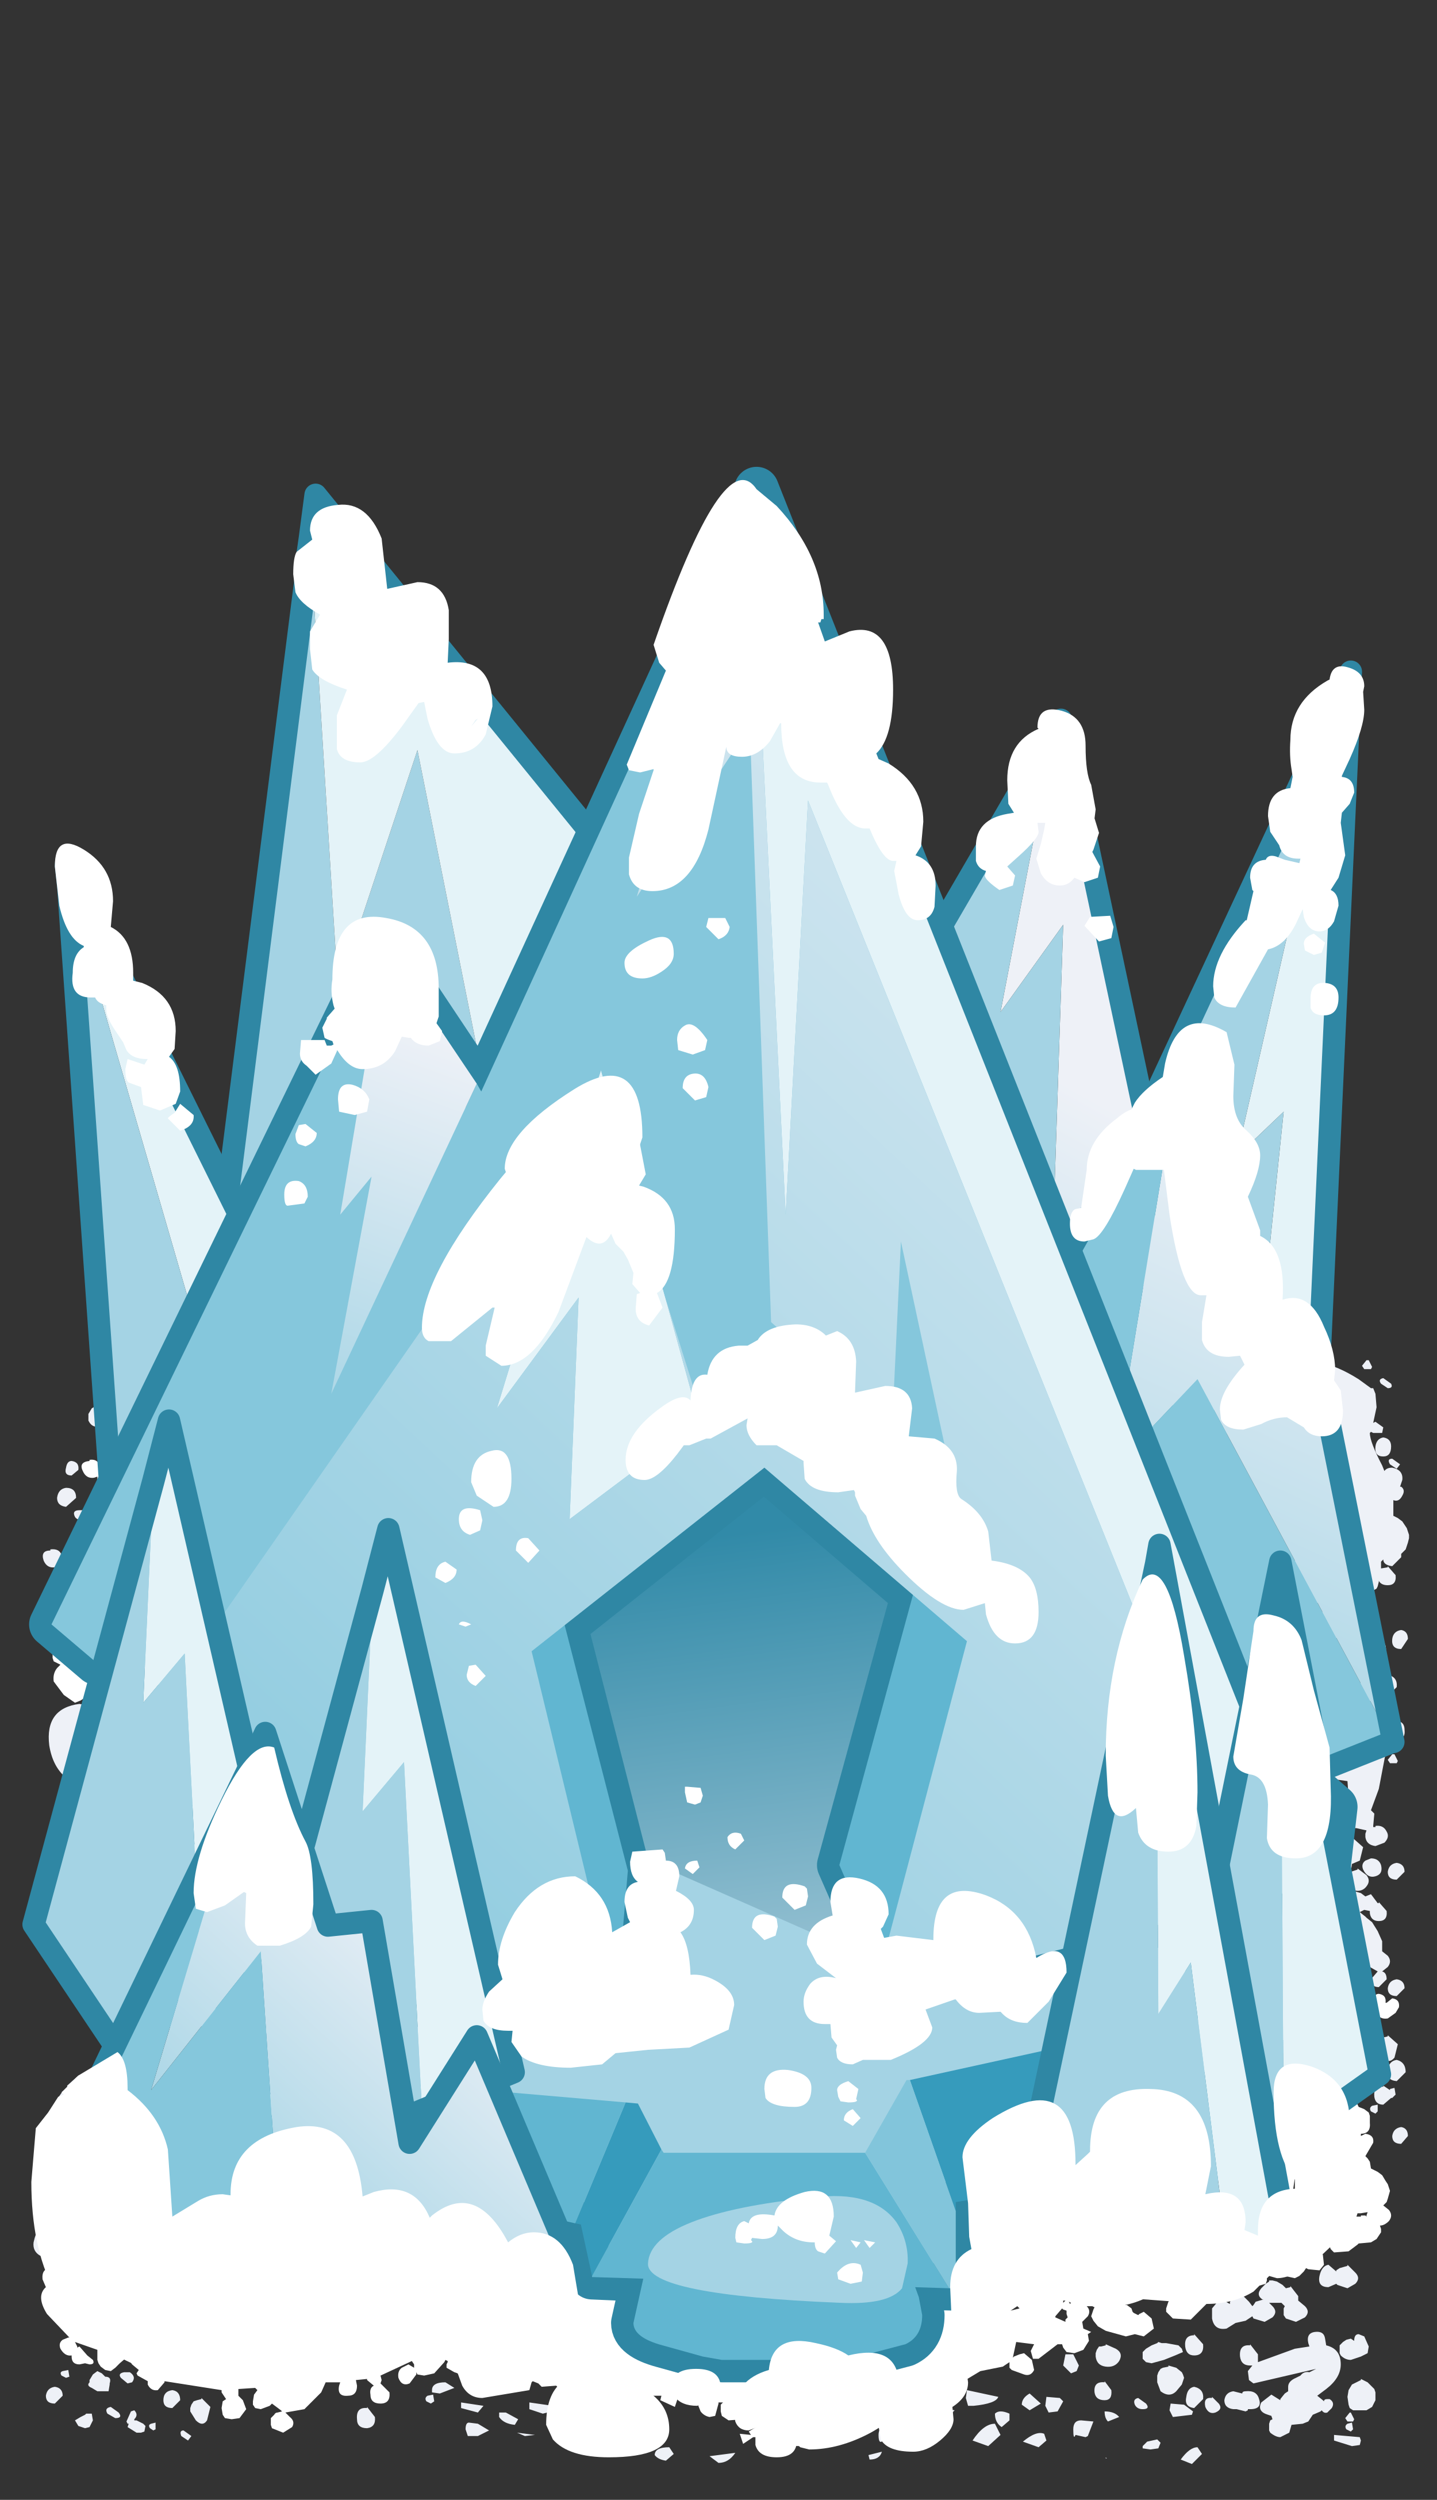 <?xml version="1.0" encoding="UTF-8" standalone="no"?>
<svg xmlns:xlink="http://www.w3.org/1999/xlink" height="111.65px" width="64.2px" xmlns="http://www.w3.org/2000/svg">
  <rect width="100%" height="100%" fill="#333333" stroke="none"/>
  <g transform="matrix(1.0, 0.0, 0.0, 1.0, 0.2, 47.6)">
    <path d="M43.25 8.7 L41.95 8.95 Q44.75 7.3 40.85 5.6 L35.45 6.45 Q37.55 4.7 33.7 3.45 L32.65 3.6 33.5 2.95 Q35.3 0.9 34.05 0.0 L64.0 0.0 64.0 64.0 0.0 64.0 0.0 0.0 9.95 0.0 9.4 0.7 Q8.8 1.65 9.65 2.3 L9.75 2.35 Q7.7 2.9 6.7 4.8 6.35 5.45 6.9 5.85 7.95 6.65 9.15 7.05 7.15 7.8 6.4 9.75 5.9 10.9 7.05 11.25 10.2 12.25 13.5 11.3 L15.4 10.8 Q15.85 12.9 19.15 12.55 L30.65 11.3 Q30.65 12.2 31.95 12.7 36.3 14.4 41.1 13.45 L45.45 12.3 Q50.7 10.55 46.25 7.95 L43.25 8.7" fill="#e9c572" fill-opacity="0.0" fill-rule="evenodd" stroke="none"/>
    <path d="M63.8 64.05 L-0.2 64.05 -0.2 -47.6 63.8 -47.6 63.8 64.05" fill="#ff0000" fill-opacity="0.0" fill-rule="evenodd" stroke="none"/>
    <path d="M39.6 -1.8 Q39.55 -0.9 40.2 -0.25 40.85 0.4 41.7 0.85 L41.8 0.95 41.8 1.5 Q41.75 2.2 42.15 2.7 L43.45 3.65 43.9 3.85 42.25 4.55 42.0 4.7 41.85 4.65 Q41.3 4.25 40.35 3.8 L35.15 4.65 Q37.15 2.9 33.45 1.65 L32.45 1.8 33.3 1.15 Q35.0 -0.9 33.8 -1.8 L39.6 -1.8 M60.95 13.15 L61.1 13.45 61.05 13.55 60.75 13.55 60.65 13.4 60.85 13.15 60.95 13.15 M61.6 13.95 L61.95 14.2 Q62.05 14.4 61.8 14.4 L61.5 14.2 Q61.35 14.0 61.6 13.95 M61.3 15.25 L61.15 15.95 61.25 15.9 61.6 16.15 61.55 16.4 61.15 16.4 61.05 16.35 61.0 16.4 Q61.0 16.8 61.55 17.85 L61.65 18.1 Q61.75 17.95 62.0 17.95 62.5 18.05 62.45 18.5 L62.35 18.8 62.4 18.8 Q62.6 18.95 62.45 19.2 62.3 19.5 62.05 19.4 L62.05 19.9 62.05 20.1 62.25 20.2 62.45 20.35 62.65 20.65 62.75 20.95 62.75 21.1 62.7 21.3 62.65 21.45 62.6 21.6 62.4 21.8 62.4 21.95 62.0 22.35 Q61.6 22.3 61.6 22.05 L61.5 22.15 61.5 22.45 61.8 22.4 61.8 22.35 62.15 22.75 Q62.2 23.2 61.8 23.2 61.5 23.2 61.4 23.0 L61.4 23.05 61.35 23.25 61.3 23.35 60.8 23.65 Q60.25 23.7 59.9 23.3 L59.8 23.05 59.75 23.0 59.35 22.7 59.35 22.75 59.4 22.9 59.4 23.05 59.35 23.2 59.3 23.4 59.2 23.55 58.95 23.85 58.8 23.95 58.65 24.0 58.4 24.05 58.3 24.2 58.35 24.55 Q58.45 25.0 58.15 25.35 L58.85 26.4 59.35 26.3 Q59.9 26.45 59.9 27.05 L59.75 27.45 59.8 27.45 59.8 27.4 Q60.15 27.5 60.15 27.85 60.2 28.35 59.8 28.35 L59.5 28.25 59.05 28.2 58.85 27.95 58.95 27.8 59.1 27.7 59.3 27.65 59.4 27.65 59.4 27.6 59.35 27.6 58.55 27.8 58.5 27.8 58.45 27.9 58.1 28.3 57.65 28.3 57.6 28.25 57.1 28.5 57.4 28.7 57.5 28.85 57.5 28.9 57.6 28.95 58.05 29.2 58.5 29.5 58.7 29.95 58.4 30.3 57.95 30.5 57.65 30.55 57.6 30.65 57.5 30.8 57.35 30.9 56.8 30.9 56.45 30.65 55.6 30.45 55.0 29.7 Q54.85 29.3 55.0 28.85 L55.05 28.7 Q54.2 28.3 53.85 26.95 53.6 26.1 54.0 25.35 L54.25 24.9 53.55 24.75 Q53.05 24.65 53.0 24.2 L53.0 24.05 53.1 23.7 53.2 23.55 Q53.55 23.25 54.0 23.1 L54.75 23.0 54.75 22.95 55.35 23.0 55.75 23.05 55.85 23.05 56.0 23.1 56.25 23.15 56.3 23.05 56.4 22.9 56.55 22.75 56.75 22.65 57.1 22.6 57.1 22.55 57.35 22.6 57.35 22.55 57.55 22.2 57.7 22.05 57.85 21.95 58.0 21.9 58.35 21.85 58.35 21.8 58.75 21.95 58.95 22.1 59.2 22.45 59.25 22.5 59.2 22.4 59.2 22.25 59.2 22.1 59.45 21.8 59.85 21.55 60.1 21.45 59.3 18.75 58.7 15.8 Q58.7 15.4 59.15 14.85 L57.75 13.85 Q57.75 13.1 58.75 13.25 59.55 13.4 60.5 14.0 L61.05 14.4 61.15 14.4 61.25 14.65 61.3 15.25 M61.95 17.0 Q61.95 17.45 61.6 17.45 61.2 17.45 61.25 17.0 61.3 16.65 61.6 16.6 61.95 16.65 61.95 17.0 M62.0 17.55 L62.35 17.8 62.2 18.0 61.9 17.8 Q61.75 17.55 62.0 17.55 M61.35 24.4 Q61.4 24.9 61.05 24.9 60.6 24.9 60.55 24.5 60.5 24.0 61.05 24.0 L61.05 23.95 61.35 24.4 M53.5 6.2 L53.45 6.25 52.95 6.3 53.5 6.2 M56.35 54.4 L56.5 54.3 56.5 54.25 56.65 54.25 56.85 54.3 57.1 54.45 57.25 54.6 57.45 54.55 57.45 54.5 57.8 54.95 57.8 55.15 58.1 55.4 Q58.35 55.65 58.1 55.9 L57.7 56.1 57.25 55.95 57.15 55.8 57.15 55.65 57.15 55.5 57.2 55.4 57.05 55.25 56.5 55.25 56.65 55.4 Q56.9 55.65 56.65 55.9 L56.3 56.1 55.8 55.95 55.75 55.85 55.45 56.05 55.0 56.15 54.6 56.4 Q54.05 56.5 53.95 55.95 L53.95 55.5 54.2 55.2 54.4 55.1 54.65 55.25 54.75 55.3 54.75 55.2 55.0 54.95 55.25 54.85 55.6 55.2 55.75 55.4 55.8 55.35 55.9 55.2 56.25 55.1 56.2 55.1 Q55.9 54.9 56.15 54.6 L56.35 54.4 M42.15 6.6 L42.45 6.95 41.45 7.15 42.15 6.6 M54.55 12.7 L54.25 12.85 54.0 12.7 53.95 12.6 53.9 12.5 54.65 12.55 54.55 12.7 M54.0 20.0 Q54.05 19.5 54.55 19.5 55.25 19.6 55.2 20.25 55.1 20.95 54.45 20.8 53.8 20.7 54.0 20.0 M54.55 22.7 Q54.0 22.7 54.05 22.1 54.15 21.7 54.55 21.65 55.15 21.65 55.15 22.2 55.15 22.75 54.55 22.7 M59.35 24.0 L59.35 23.95 59.75 24.4 Q59.8 24.8 59.5 24.9 L59.6 25.1 Q59.7 25.4 59.4 25.65 L58.95 25.8 58.65 25.7 58.55 25.55 58.45 25.2 58.45 24.9 58.55 24.6 Q58.7 24.35 58.95 24.4 58.95 24.0 59.35 24.0 M60.6 25.25 L60.4 25.15 Q60.3 25.0 60.45 24.95 L60.7 24.9 60.7 25.2 60.6 25.25 M60.25 26.45 Q60.3 26.05 60.65 26.0 61.1 26.1 61.05 26.55 L60.65 26.95 Q60.15 26.9 60.25 26.45 M60.15 28.95 L60.25 29.25 Q61.65 28.55 61.85 29.5 61.9 29.3 62.2 29.3 L62.2 29.25 Q62.55 29.3 62.55 29.65 62.6 30.1 62.2 30.1 L61.85 29.95 61.4 32.3 61.05 33.25 61.2 33.4 61.15 33.95 61.15 34.0 61.25 34.0 61.25 33.95 Q61.6 33.9 61.75 34.2 61.9 34.45 61.65 34.7 L61.25 34.85 Q60.85 34.8 60.8 34.45 L60.8 34.3 60.85 34.15 60.4 34.05 60.35 34.05 Q59.35 34.05 59.2 33.55 L59.25 32.7 59.8 32.8 59.8 32.75 59.95 32.65 60.05 32.65 60.0 31.95 59.3 31.85 59.5 32.0 Q59.7 32.15 59.55 32.4 59.4 32.7 59.1 32.6 L58.75 32.4 58.65 32.3 58.65 32.15 58.45 31.8 58.1 32.05 58.3 32.2 58.55 32.65 58.95 32.95 58.95 33.5 Q58.9 33.8 58.55 33.75 L58.15 33.6 Q57.7 33.8 57.45 33.4 L57.25 32.75 57.4 32.35 57.0 32.1 56.85 31.95 56.85 31.75 56.8 31.6 56.85 31.45 57.0 31.15 57.2 31.0 57.45 30.95 57.45 30.9 57.7 30.95 57.8 31.0 59.45 29.75 59.2 29.7 58.95 29.45 58.85 29.3 58.85 29.15 58.9 29.0 58.95 28.8 59.1 28.7 59.5 28.5 59.85 28.6 60.05 28.75 60.15 28.95 M58.35 29.2 Q57.95 29.2 57.9 28.85 57.85 28.35 58.35 28.4 L58.35 28.35 58.7 28.75 Q58.75 29.2 58.35 29.2 M55.6 32.25 L55.7 32.2 55.8 32.2 55.8 32.15 56.0 32.35 55.9 32.55 55.7 32.65 Q55.55 32.65 55.5 32.5 L55.5 32.35 55.6 32.25 M54.4 33.6 L54.55 33.45 54.7 33.35 54.9 33.5 55.05 33.65 55.1 33.85 55.1 34.05 55.05 34.1 54.8 34.2 54.4 33.85 54.4 33.6 M55.65 34.5 L55.7 34.4 55.75 34.35 55.8 34.25 55.9 34.25 55.95 34.2 56.05 34.2 56.2 34.25 56.3 34.3 56.4 34.35 56.4 34.4 56.5 34.6 56.45 34.85 56.25 35.05 56.05 35.1 55.9 35.05 55.75 34.95 55.65 34.75 55.65 34.5 M54.95 36.8 Q54.25 36.65 54.4 36.0 54.55 35.5 55.05 35.45 55.7 35.55 55.6 36.25 55.55 36.9 54.95 36.8 M59.1 33.75 L59.45 34.15 59.45 34.25 59.65 34.35 59.8 34.45 59.9 34.6 59.95 34.7 59.95 34.65 60.1 34.6 60.25 34.55 60.25 34.5 60.7 34.9 60.55 35.5 60.2 35.65 60.15 36.0 60.45 35.9 60.45 35.85 60.85 36.15 Q61.05 36.4 60.85 36.65 60.7 36.85 60.45 36.85 60.25 36.85 60.05 36.65 L59.95 36.55 59.95 36.4 59.95 36.25 60.05 36.1 59.9 36.1 59.7 36.05 59.6 36.15 Q59.25 36.6 58.85 36.3 L58.6 36.0 58.5 35.85 58.5 35.7 58.5 35.55 58.55 35.5 58.35 35.2 58.3 35.05 58.25 34.9 58.2 34.75 58.25 34.6 58.6 34.3 58.7 34.25 Q58.65 33.75 59.1 33.8 L59.1 33.75 M57.1 35.45 L57.15 35.55 57.15 35.65 57.15 35.7 57.15 35.8 56.95 36.0 56.65 36.0 56.55 35.9 56.5 35.8 56.5 35.65 56.5 35.55 56.5 35.45 56.6 35.35 56.7 35.3 56.8 35.3 56.95 35.35 57.05 35.4 57.1 35.45 M60.6 36.95 L60.8 37.1 61.05 37.0 61.35 37.4 61.4 37.4 61.4 37.35 61.75 37.75 Q61.8 38.2 61.4 38.2 61.05 38.2 61.0 37.85 L61.0 37.75 60.75 37.7 60.55 37.8 60.8 38.0 60.85 38.05 61.1 38.25 61.35 38.65 61.55 39.1 61.55 39.55 61.8 39.75 Q62.0 40.0 61.8 40.25 L61.55 40.45 Q61.75 40.5 61.75 40.8 L61.4 41.15 Q61.05 41.15 61.05 40.8 L61.35 40.45 61.0 40.25 60.95 40.2 60.85 40.2 60.45 40.05 60.25 39.95 60.05 39.65 59.9 39.35 59.9 39.2 59.9 39.05 59.95 38.9 60.0 38.75 60.0 38.6 60.05 38.45 60.1 38.3 60.2 38.15 60.15 38.2 Q59.6 38.5 59.4 37.95 L59.4 37.65 59.6 37.4 59.8 37.3 59.8 37.25 60.0 37.0 60.25 36.85 60.6 36.95 M56.0 40.7 L55.9 40.9 55.5 40.95 55.35 40.85 55.35 40.8 55.3 40.7 55.3 40.6 55.35 40.55 55.35 40.5 55.4 40.4 55.5 40.35 55.65 40.35 55.65 40.3 55.8 40.35 55.9 40.45 55.95 40.55 56.0 40.65 56.0 40.7 M53.5 37.45 Q53.6 37.0 54.05 37.0 54.6 37.1 54.55 37.7 54.5 38.35 53.95 38.2 53.35 38.05 53.5 37.45 M53.6 42.3 Q53.05 42.25 53.05 41.75 53.0 41.3 53.45 41.25 53.95 41.3 54.05 41.8 54.05 42.3 53.6 42.3 M60.6 45.5 L60.95 45.8 60.8 45.95 60.45 45.75 Q60.35 45.5 60.6 45.5 M62.4 26.05 Q61.95 26.05 62.0 25.6 62.05 25.25 62.4 25.2 62.7 25.25 62.7 25.6 L62.4 26.05 M61.25 25.65 Q61.6 25.55 61.7 25.9 61.8 26.3 61.4 26.35 L61.0 26.1 Q60.9 25.7 61.25 25.65 M61.8 27.2 Q62.25 27.3 62.2 27.75 L61.8 28.15 Q61.35 28.1 61.4 27.65 61.45 27.25 61.8 27.2 M60.85 28.4 Q60.35 28.4 60.45 27.9 60.5 27.5 60.85 27.45 61.2 27.6 61.2 28.0 61.2 28.4 60.85 28.4 M62.1 30.75 L62.25 31.05 62.2 31.15 61.9 31.15 61.8 31.0 62.0 30.75 62.1 30.75 M61.05 35.4 Q61.4 35.4 61.5 35.7 61.6 36.1 61.25 36.2 60.9 36.3 60.7 35.9 60.6 35.65 60.8 35.5 L61.05 35.4 M62.55 36.0 L62.2 36.35 Q61.8 36.35 61.8 36.0 61.85 35.65 62.2 35.6 62.55 35.65 62.55 36.0 M62.55 41.2 L62.2 41.55 Q61.8 41.55 61.8 41.2 61.85 40.85 62.2 40.8 62.55 40.85 62.55 41.2 M62.1 44.3 Q61.85 44.6 61.55 44.3 L61.35 43.9 61.35 43.75 61.35 43.6 61.45 43.45 61.6 43.4 61.8 43.35 61.8 43.3 62.25 43.7 62.1 44.3 M61.2 46.05 Q61.15 45.55 61.6 45.6 L61.6 45.55 61.9 45.75 61.9 45.7 62.1 45.65 62.15 45.95 62.0 46.1 61.95 46.1 61.6 46.4 Q61.25 46.4 61.2 46.05 M62.2 45.35 Q61.7 45.3 61.8 44.85 61.85 44.45 62.2 44.4 62.6 44.5 62.6 44.95 L62.2 45.35 M62.7 47.8 L62.4 48.15 Q62.0 48.15 62.0 47.8 62.05 47.45 62.4 47.4 62.7 47.45 62.7 47.8 M61.05 46.7 Q60.95 46.55 61.1 46.45 L61.35 46.4 61.35 46.7 61.25 46.8 61.05 46.7 M8.3 14.95 Q8.35 14.65 8.6 14.65 8.95 14.7 8.9 15.05 L8.6 15.3 Q8.2 15.3 8.3 14.95 M8.15 15.15 Q8.35 15.4 8.0 15.55 7.7 15.65 7.55 15.3 7.45 14.85 7.8 14.9 L7.8 14.85 8.15 15.15 M5.7 15.4 Q6.05 15.35 6.2 15.65 6.4 16.1 5.9 16.2 L5.4 15.9 Q5.25 15.45 5.7 15.45 L5.7 15.4 M4.4 15.2 L4.65 15.35 4.75 15.5 4.8 15.65 4.75 15.8 4.35 16.05 Q3.95 16.25 3.75 15.85 L3.75 15.55 3.9 15.3 4.15 15.15 4.4 15.2 M3.0 18.3 Q2.65 18.3 2.75 17.95 2.8 17.65 3.0 17.65 3.35 17.7 3.3 18.05 L3.0 18.3 M2.75 19.7 Q2.35 19.65 2.35 19.3 2.4 18.9 2.75 18.85 3.2 18.85 3.2 19.3 L2.75 19.7 M3.5 19.85 L3.7 20.15 3.5 20.3 Q3.25 20.3 3.15 20.15 3.0 19.85 3.35 19.85 L3.5 19.85 M2.05 21.6 Q2.45 21.55 2.55 21.85 L2.6 22.05 2.7 22.25 2.65 22.35 2.4 22.4 2.25 22.4 Q1.9 22.45 1.75 22.1 1.6 21.65 2.05 21.65 L2.05 21.6 M1.9 24.45 L2.1 24.4 2.1 24.35 2.5 24.65 Q2.75 24.85 2.6 25.1 L2.15 25.35 1.7 25.1 1.6 25.0 1.6 24.85 1.65 24.7 1.75 24.5 1.9 24.45 M5.95 30.65 L6.15 30.8 6.45 31.25 6.55 31.4 6.5 31.7 6.35 32.15 6.35 32.3 6.3 32.45 6.25 32.65 6.2 32.8 6.4 33.15 6.5 33.45 6.55 33.6 6.5 33.75 6.45 33.85 6.5 33.85 6.8 33.9 6.95 34.1 7.05 34.25 7.15 34.35 7.3 34.35 7.5 34.3 7.65 34.35 8.0 34.6 8.1 34.75 8.15 34.9 8.15 35.05 8.15 35.15 8.15 35.25 8.1 35.45 8.0 35.55 7.75 35.8 7.2 35.85 7.2 36.1 6.85 36.5 6.45 36.5 6.05 36.75 6.05 36.9 5.95 37.05 5.6 37.2 5.35 37.2 5.15 37.15 5.15 37.2 4.75 36.5 4.75 36.45 4.65 36.45 4.0 36.15 3.75 35.9 3.65 35.6 3.6 35.25 3.7 35.1 3.85 34.95 4.0 34.8 4.05 34.8 4.0 34.6 4.0 34.45 4.05 34.3 4.15 34.15 4.2 34.05 4.35 34.0 4.55 33.95 4.65 33.95 4.6 33.85 Q4.25 33.8 4.0 33.55 L3.7 33.05 3.7 32.9 3.7 32.75 3.75 32.55 3.45 32.35 3.3 32.25 3.3 32.35 2.9 32.75 Q2.4 32.75 2.45 32.25 L2.75 31.8 Q2.15 31.3 2.0 30.35 1.8 28.7 3.35 28.5 5.25 28.8 5.85 30.35 L5.95 30.65 M3.0 34.0 L2.9 34.1 2.7 34.0 Q2.6 33.85 2.8 33.75 L3.0 33.7 3.0 34.0 M4.15 33.9 Q4.15 34.3 3.8 34.3 3.35 34.3 3.4 33.9 3.4 33.55 3.8 33.5 4.15 33.55 4.15 33.9 M2.55 35.5 Q2.05 35.5 2.15 35.0 2.2 34.65 2.55 34.6 3.0 34.55 2.95 35.05 2.95 35.45 2.55 35.5 M3.75 36.15 L2.95 36.2 Q3.0 35.75 3.4 35.8 L3.4 35.75 3.75 36.15 M8.05 33.4 Q7.95 34.05 7.35 33.95 6.65 33.8 6.85 33.15 6.95 32.65 7.45 32.6 7.1 32.45 7.2 32.0 7.3 31.6 7.7 31.6 8.2 31.7 8.15 32.25 8.05 32.7 7.75 32.7 8.1 32.85 8.05 33.4 M6.65 35.35 L6.65 35.3 6.9 35.5 6.8 35.3 6.8 35.2 6.05 35.3 6.2 35.6 6.2 35.7 6.4 35.5 6.65 35.35 M5.6 36.35 L4.8 36.45 5.3 36.65 5.35 36.75 5.65 36.65 5.75 36.65 5.6 36.35 M7.45 36.25 L7.65 36.2 7.65 36.15 Q7.95 36.15 8.1 36.45 8.25 36.8 7.95 37.05 L7.45 37.5 7.3 37.6 7.05 37.75 6.6 37.85 6.6 38.0 Q6.6 38.4 6.2 38.4 L5.95 38.35 Q5.8 37.7 5.5 37.4 L5.55 37.35 5.8 37.35 6.0 37.65 6.0 37.7 6.2 37.6 6.35 37.65 6.3 37.6 Q6.15 37.45 6.25 37.2 L6.65 36.85 6.65 36.8 6.7 36.85 6.75 36.75 6.95 36.6 7.15 36.45 7.3 36.3 7.45 36.25 M9.5 40.95 L9.8 41.2 9.9 41.65 9.9 42.1 9.8 42.6 9.7 42.7 9.5 42.8 9.25 42.9 9.0 43.0 8.8 42.9 8.7 42.8 8.6 42.65 8.4 42.45 8.4 42.2 8.4 41.85 8.45 41.45 8.75 41.1 8.9 41.05 9.0 41.0 9.5 41.0 9.5 40.95 M3.35 45.1 L3.5 45.45 Q3.55 45.85 3.15 45.85 2.8 45.85 2.8 45.55 L3.3 45.1 3.35 45.1 M3.75 44.9 L5.2 43.9 5.1 44.0 Q4.75 44.5 4.85 45.1 L4.35 45.2 3.7 45.1 3.75 44.9 M2.75 45.7 L3.15 46.0 3.25 46.45 Q3.05 46.8 2.75 46.75 L2.35 46.6 2.25 46.45 2.25 46.3 2.6 45.8 2.75 45.75 2.75 45.7 M1.75 47.75 L1.9 47.65 2.1 47.6 2.5 47.9 Q2.75 48.05 2.6 48.35 L2.45 48.55 2.6 48.6 2.8 48.75 2.95 49.25 2.85 49.85 Q2.65 50.15 2.7 50.55 2.75 50.95 2.4 51.15 L2.1 51.35 1.7 50.9 1.5 50.25 1.5 49.6 1.7 49.0 1.8 48.8 1.95 48.65 2.1 48.6 2.2 48.6 2.15 48.55 1.7 48.35 1.6 48.25 1.6 48.05 1.65 47.9 1.75 47.75 M4.75 47.4 L4.65 47.25 4.55 47.0 4.55 46.95 4.55 46.8 4.75 47.4 M6.55 47.6 L6.2 47.75 5.9 47.6 5.9 47.55 5.85 47.45 5.85 47.35 5.9 47.3 5.9 47.2 5.95 47.15 6.05 47.1 6.2 47.0 6.35 46.95 6.55 47.0 6.6 47.05 6.6 47.1 6.65 47.2 6.65 47.25 6.65 47.35 6.55 47.6 M6.3 48.0 L6.5 48.2 6.55 48.35 6.6 48.5 6.6 48.3 Q6.7 47.8 7.2 47.75 7.85 47.85 7.8 48.55 7.75 49.2 7.1 49.1 L6.6 48.8 6.6 48.85 6.35 48.7 6.25 48.45 6.2 48.2 Q6.15 48.0 6.3 48.05 L6.3 48.0 M6.1 49.35 L6.0 49.3 5.35 49.4 Q4.7 49.2 5.05 48.5 5.25 48.1 5.65 48.1 6.35 48.25 6.15 48.95 L6.1 49.2 6.1 49.25 6.1 49.35 M7.55 49.3 L7.6 49.25 7.65 49.2 7.7 49.1 7.8 49.1 7.8 49.05 7.9 49.05 8.1 49.1 8.2 49.15 8.25 49.2 8.3 49.25 8.3 49.3 8.3 49.4 8.35 49.45 8.35 49.5 8.3 49.55 8.3 49.6 8.25 49.7 8.2 49.75 8.15 49.8 8.1 49.85 8.05 49.85 7.9 49.85 7.8 49.85 7.6 49.75 7.6 49.65 7.55 49.6 7.55 49.5 7.55 49.4 7.55 49.3 M9.2 47.7 Q9.5 47.65 9.65 47.9 L9.7 48.35 9.5 48.65 9.2 48.7 9.0 48.65 8.9 48.5 8.9 48.4 8.9 48.15 8.9 47.95 9.05 47.75 9.2 47.7 M35.9 53.3 L35.8 53.6 35.2 54.05 Q34.7 54.1 34.4 53.75 L34.2 53.45 34.2 53.3 34.25 53.15 34.3 53.0 34.6 52.7 34.9 52.55 35.2 52.55 35.55 52.65 35.7 52.8 35.85 53.15 35.9 53.3 M36.45 54.4 L36.5 54.35 36.6 54.3 36.75 54.35 36.8 54.4 36.9 54.45 36.9 54.5 37.0 54.55 37.0 54.6 36.95 54.7 36.9 54.75 36.85 54.8 36.7 54.85 36.6 54.85 36.5 54.8 36.4 54.75 36.4 54.7 36.35 54.6 36.4 54.55 36.4 54.45 36.45 54.4 M36.1 54.8 L36.05 54.8 35.95 54.8 35.75 54.7 35.6 54.6 35.6 54.55 35.6 54.45 35.6 54.35 35.7 54.2 35.8 54.15 35.9 54.2 36.05 54.3 36.15 54.5 36.15 54.65 36.1 54.8 M36.35 54.85 L36.55 55.0 36.6 55.15 36.55 55.3 36.35 55.4 36.2 55.35 36.15 55.3 36.1 55.2 36.05 55.1 36.1 55.0 36.2 54.9 36.35 54.85 M37.95 54.65 L38.05 54.45 38.15 54.35 38.45 54.25 38.5 54.2 38.9 54.55 Q39.15 54.8 38.9 55.05 L38.5 55.25 38.05 55.1 37.95 54.95 37.95 54.8 37.95 54.65 M38.7 52.6 L38.8 52.6 38.95 52.9 38.9 53.0 38.6 53.05 38.5 52.85 38.7 52.6 M30.85 52.85 L30.95 52.9 30.95 53.05 30.95 53.15 30.95 53.2 30.9 53.25 30.85 53.3 30.75 53.3 30.7 53.3 30.35 53.25 30.25 53.15 30.25 53.0 30.3 52.9 30.4 52.8 30.5 52.8 30.7 52.8 30.85 52.85 M32.05 54.5 L32.05 54.6 32.05 54.7 31.8 54.8 31.7 54.7 31.7 54.55 31.7 54.45 Q31.75 54.35 31.85 54.35 L31.95 54.4 32.0 54.45 32.05 54.5 M33.65 54.55 Q33.65 54.15 34.05 54.2 L34.25 54.85 Q34.3 55.3 33.85 55.05 33.6 54.95 33.65 54.55 M35.6 56.05 L35.55 56.15 35.4 56.25 35.05 56.25 34.95 56.05 34.95 56.0 34.9 56.05 34.85 56.1 34.75 56.2 34.65 56.15 34.6 56.1 34.6 56.05 34.65 55.9 34.65 55.85 34.7 55.75 34.8 55.7 34.95 55.7 35.05 55.75 35.15 55.8 35.2 55.8 35.3 55.8 35.45 55.85 35.5 55.9 35.6 56.05 35.6 55.95 35.65 55.9 35.8 55.85 35.8 55.8 35.9 55.95 35.9 56.15 35.8 56.2 35.65 56.15 35.6 56.1 35.6 56.05 M36.8 56.15 L36.75 56.25 36.65 56.3 36.35 56.35 36.05 56.15 36.05 56.1 36.1 56.05 36.1 55.95 36.15 55.9 36.25 55.85 36.35 55.85 36.45 55.85 36.55 55.85 36.65 55.9 36.75 55.95 36.8 56.1 36.8 56.15 M36.85 56.6 L36.95 56.6 36.95 56.55 37.05 56.7 37.1 56.85 37.0 57.0 36.85 57.05 36.75 57.0 36.7 56.95 36.65 56.9 36.65 56.85 36.65 56.75 36.7 56.7 36.8 56.65 36.85 56.6 M39.5 60.65 L40.0 60.95 39.3 61.35 Q39.05 61.65 39.05 61.15 39.05 60.85 39.3 60.75 L39.5 60.65 M22.4 60.15 L22.95 60.45 22.8 60.7 Q22.3 60.65 22.1 60.35 L22.1 60.15 22.4 60.15 M20.4 59.7 L21.4 59.85 21.15 60.15 20.4 59.95 20.4 59.7 M21.15 60.65 L21.65 60.95 21.15 61.2 20.7 61.2 20.6 60.9 Q20.6 60.6 20.75 60.6 L21.15 60.65 M24.05 60.2 L23.45 60.0 23.45 59.7 24.5 59.85 24.45 60.1 24.05 60.2 M23.25 61.2 L22.9 61.05 23.7 61.15 23.25 61.2 M26.0 60.5 L26.2 61.15 25.9 61.45 25.5 61.45 25.4 61.15 25.5 60.8 26.0 60.5 M28.5 61.25 Q28.9 60.9 29.4 60.95 L29.1 61.4 28.5 61.25 M29.4 60.6 Q29.15 60.55 29.05 60.35 28.95 60.15 29.2 60.1 L29.55 60.4 Q29.65 60.6 29.4 60.6 M29.55 62.3 Q29.2 62.25 29.05 62.05 29.05 61.7 29.7 61.7 L29.9 62.0 29.55 62.3 M38.65 62.25 L38.6 62.05 39.2 61.9 Q39.1 62.25 38.65 62.25 M31.9 62.4 L31.5 62.1 32.65 61.95 Q32.35 62.4 31.9 62.4 M16.2 59.9 L16.55 60.35 Q16.6 60.8 16.2 60.85 15.75 60.85 15.75 60.45 15.7 59.9 16.2 59.95 L16.2 59.9 M19.1 59.15 Q19.1 58.8 19.7 58.8 L20.1 59.05 19.45 59.3 19.1 59.25 19.1 59.15 M19.05 59.75 L18.85 59.65 Q18.75 59.5 18.9 59.4 L19.15 59.35 19.2 59.65 19.05 59.75 M6.15 50.5 Q6.25 50.0 6.7 49.95 7.4 50.05 7.35 50.75 7.25 51.4 6.6 51.3 5.95 51.15 6.15 50.5 M2.8 52.3 L2.95 52.6 2.95 52.75 2.8 53.05 2.6 53.2 1.6 53.15 Q1.25 52.95 1.3 52.55 L1.35 52.35 1.4 52.2 1.55 52.05 1.7 51.95 1.9 51.9 2.15 51.95 2.35 52.0 2.65 52.15 2.8 52.3 M2.9 58.55 L2.75 58.6 2.55 58.5 Q2.45 58.35 2.6 58.3 L2.85 58.25 2.9 58.55 M4.15 58.3 L4.35 58.4 4.5 58.55 Q4.8 58.55 4.7 58.85 L4.7 58.9 4.65 59.2 4.15 59.2 3.9 59.05 Q3.65 58.95 3.8 58.8 L3.8 58.7 3.95 58.45 4.15 58.3 M2.25 59.0 Q2.6 59.05 2.6 59.4 L2.25 59.75 Q1.85 59.75 1.85 59.4 1.9 59.05 2.25 59.0 M3.9 60.2 L3.95 60.5 3.8 60.8 3.6 60.85 3.3 60.75 3.15 60.5 3.4 60.35 3.6 60.25 3.65 60.2 3.8 60.2 3.9 60.2 M4.75 59.9 L5.1 60.15 Q5.3 60.4 4.95 60.4 L4.6 60.2 Q4.45 59.95 4.75 59.9 M5.6 58.35 Q5.9 58.55 5.7 58.8 L5.5 58.85 5.2 58.6 Q5.05 58.4 5.35 58.35 L5.6 58.35 M7.1 59.6 Q7.1 59.2 7.5 59.15 7.85 59.2 7.85 59.6 L7.5 59.95 Q7.1 59.95 7.1 59.6 M5.8 60.05 Q6.0 60.25 5.8 60.45 L5.8 60.5 5.9 60.5 6.2 60.65 6.3 60.75 6.25 61.0 6.1 61.05 5.9 61.05 5.5 60.8 5.55 60.65 5.5 60.65 5.45 60.55 5.65 60.1 5.8 60.05 M6.5 60.85 Q6.4 60.7 6.55 60.65 L6.75 60.6 6.75 60.9 6.65 60.95 6.5 60.85 M8.3 59.95 L8.35 59.8 8.45 59.65 8.6 59.6 8.8 59.55 8.8 59.5 9.2 59.9 9.05 60.5 Q8.85 60.8 8.55 60.5 L8.3 60.1 8.3 59.95 M8.2 61.4 L7.9 61.2 Q7.8 60.95 8.0 60.95 L8.35 61.2 8.2 61.4 M60.9 57.5 L60.6 57.65 60.15 57.8 Q59.9 57.8 59.7 57.6 L59.65 57.5 59.65 57.3 59.65 57.15 59.8 57.0 59.95 56.9 60.15 56.85 60.3 56.95 Q60.3 56.65 60.5 56.65 L60.75 56.75 60.95 57.2 60.9 57.5 M61.25 59.25 L61.25 59.4 61.25 59.6 61.1 59.9 60.85 60.05 60.25 60.05 60.1 59.95 60.05 59.8 60.0 59.45 60.05 59.15 60.2 58.9 60.6 58.7 60.6 58.65 60.9 58.8 61.05 58.95 61.2 59.1 61.25 59.25 M60.0 53.6 L60.0 53.55 60.35 53.9 Q60.6 54.15 60.35 54.4 L60.0 54.6 59.55 54.45 59.5 54.4 59.15 54.55 Q58.65 54.55 58.75 54.05 58.85 53.6 59.15 53.55 L59.5 53.85 59.5 53.8 59.65 53.7 60.0 53.6 M55.55 58.3 L55.75 58.05 55.65 58.05 Q55.25 58.05 55.2 57.65 55.15 57.1 55.65 57.15 L55.65 57.1 56.0 57.55 56.0 57.9 57.65 57.3 58.3 57.2 58.25 57.05 Q58.15 56.6 58.55 56.55 58.95 56.5 59.0 56.85 L59.05 57.15 Q59.7 57.3 59.7 58.0 59.7 58.6 59.05 59.1 L58.65 59.4 58.9 59.6 58.95 59.65 Q58.95 59.55 59.1 59.55 L59.2 59.55 Q59.45 59.7 59.3 59.95 L59.1 60.15 Q58.95 60.2 58.85 60.05 L58.8 60.1 58.45 60.25 58.35 60.4 58.25 60.55 58.0 60.65 57.5 60.7 57.4 61.05 57.0 61.25 Q56.8 61.25 56.55 61.05 L56.5 60.95 56.5 60.8 56.5 60.65 56.55 60.5 56.65 60.45 56.6 60.3 56.45 60.25 Q55.95 60.1 56.15 59.7 L56.6 59.35 57.0 59.6 57.0 59.55 57.2 59.3 57.35 59.2 57.35 59.0 Q57.35 58.75 57.7 58.6 L57.9 58.5 Q58.05 58.3 58.3 58.35 L58.6 58.2 55.8 58.85 55.6 58.7 55.55 58.3 M53.15 56.65 L53.55 57.1 Q53.6 57.6 53.15 57.6 52.8 57.6 52.75 57.2 52.7 56.7 53.15 56.7 L53.15 56.65 M52.45 57.15 L52.6 57.3 52.65 57.45 52.3 57.6 51.8 57.8 51.25 57.95 51.0 57.9 50.85 57.75 50.85 57.6 50.85 57.45 51.0 57.3 51.25 57.15 51.5 57.05 51.55 57.0 51.7 57.05 51.9 57.05 52.45 57.15 M51.55 58.35 L51.65 58.2 51.75 58.15 52.0 58.1 52.0 58.05 52.35 58.15 52.6 58.35 52.65 58.45 52.7 58.6 52.65 58.75 52.6 58.9 52.35 59.2 Q52.05 59.5 51.65 59.2 L51.5 58.8 51.5 58.65 51.5 58.5 51.55 58.35 M52.7 59.8 L53.1 60.1 53.05 60.25 52.2 60.35 52.05 60.05 52.1 59.75 52.7 59.8 M52.8 59.45 Q52.85 59.05 53.15 59.0 53.6 59.1 53.55 59.55 L53.15 59.95 Q52.7 59.9 52.8 59.45 M51.0 59.75 Q51.2 60.0 50.85 60.0 50.6 60.0 50.5 59.8 50.4 59.55 50.65 59.5 L51.0 59.75 M51.65 61.5 L51.55 61.75 51.2 61.8 50.85 61.75 50.85 61.65 51.05 61.45 51.5 61.35 51.65 61.5 M55.45 59.2 Q55.95 59.15 56.05 59.55 56.2 60.0 55.65 60.0 L55.55 60.0 55.55 60.05 55.45 60.1 55.05 60.0 54.9 60.0 Q54.5 59.95 54.5 59.6 54.55 59.25 54.9 59.2 L55.3 59.3 Q55.3 59.2 55.45 59.2 M53.65 59.9 Q53.55 59.45 53.95 59.5 L53.95 59.45 54.25 59.75 Q54.45 60.0 54.1 60.15 53.8 60.25 53.65 59.9 M60.15 60.15 L60.3 60.45 60.25 60.55 60.0 60.55 59.9 60.4 60.1 60.15 60.15 60.15 M59.4 61.15 L60.55 61.25 60.6 61.4 60.55 61.6 60.2 61.65 59.4 61.4 59.4 61.15 M60.15 61.0 L59.95 60.9 Q59.85 60.75 60.0 60.65 L60.2 60.6 60.25 60.9 60.15 61.0 M41.3 51.65 L41.6 51.55 41.6 51.5 41.9 51.8 41.95 51.85 42.0 51.75 42.2 51.6 42.45 51.7 42.9 51.9 42.95 52.05 43.0 52.35 42.9 52.5 42.6 52.6 Q42.2 52.7 41.95 52.35 L41.85 52.5 41.5 52.55 41.5 52.6 Q41.55 53.05 41.1 53.1 40.7 53.1 40.65 52.7 40.65 52.15 41.1 52.2 L41.1 52.1 41.15 51.95 41.2 51.8 41.3 51.65 M42.45 60.05 L42.2 60.3 41.95 59.95 42.45 60.05 M43.0 59.15 L44.4 59.45 Q44.3 59.75 43.3 59.85 L43.05 59.85 42.95 59.5 43.0 59.15 M41.55 60.45 L41.7 61.1 41.45 61.35 41.25 61.3 41.2 60.9 41.25 60.45 41.55 60.45 M44.25 60.65 L44.5 61.15 43.95 61.65 43.25 61.4 Q43.75 60.65 44.25 60.65 M44.55 60.8 Q44.25 60.6 44.25 60.2 44.45 60.0 44.9 60.2 L44.9 60.5 44.55 60.8 M49.2 57.1 L49.65 57.3 Q50.0 57.5 49.8 57.85 49.6 58.15 49.2 58.1 48.8 58.05 48.75 57.65 L48.75 57.5 48.8 57.35 48.9 57.2 49.0 57.2 49.2 57.15 49.2 57.1 M48.0 58.05 L47.9 58.3 47.65 58.4 47.3 58.05 47.4 57.55 47.75 57.55 48.0 58.05 M47.05 60.1 L46.65 60.15 46.5 59.85 46.55 59.45 47.15 59.5 47.3 59.65 47.05 60.1 M45.8 60.05 L45.45 59.8 Q45.45 59.5 45.8 59.3 L46.3 59.75 45.8 60.05 M46.55 61.4 L46.2 61.7 45.5 61.45 Q46.1 60.95 46.45 61.1 L46.55 61.4 M47.75 60.9 Q47.75 60.5 48.1 60.5 L48.65 60.55 48.4 61.2 48.3 61.25 47.85 61.15 Q47.75 61.4 47.75 60.9 M48.7 59.25 Q48.65 58.75 49.15 58.8 L49.15 58.75 49.45 59.15 Q49.5 59.6 49.15 59.6 48.75 59.6 48.7 59.25 M49.15 60.1 Q49.6 60.1 49.8 60.35 L49.3 60.55 Q49.15 60.4 49.15 60.1 M49.2 62.2 L49.2 62.15 49.25 62.2 49.2 62.2 M53.05 62.45 L52.55 62.25 Q52.95 61.7 53.3 61.7 L53.5 62.0 53.05 62.45" fill="#eef1f7" fill-rule="evenodd" stroke="none"/>
    <path d="M56.35 54.4 L56.0 54.5 55.85 54.5 Q54.85 55.05 53.9 55.0 L53.75 55.25 53.0 56.0 52.2 55.95 51.9 55.65 51.9 55.5 52.0 55.2 52.35 54.75 52.45 54.7 51.9 54.45 Q51.05 55.15 50.05 55.35 L50.15 55.35 50.35 55.5 50.4 55.65 50.45 55.7 50.65 55.8 50.7 55.75 50.9 55.65 51.25 55.95 51.35 56.4 50.9 56.75 50.5 56.65 50.1 56.75 49.2 56.5 48.85 56.3 48.65 56.05 48.55 55.85 48.6 55.7 48.65 55.55 48.7 55.45 48.6 55.4 48.35 55.4 Q48.55 55.6 48.4 55.85 L48.15 56.1 48.2 56.4 48.55 56.55 48.4 56.65 48.45 56.95 48.2 57.35 47.8 57.5 47.45 57.45 47.3 57.25 47.25 57.1 47.05 57.1 46.2 57.75 45.95 57.75 45.85 57.4 46.0 57.1 45.2 57.0 45.05 57.7 45.1 57.65 45.35 57.55 45.55 57.5 45.9 57.8 46.0 58.25 Q45.85 58.55 45.55 58.45 L45.0 58.25 44.9 58.15 44.9 57.95 44.9 57.9 44.6 58.1 43.6 58.3 42.85 58.75 Q41.85 59.05 41.25 58.4 L41.15 58.2 40.85 58.4 41.25 58.6 40.65 59.3 40.45 59.2 39.75 59.4 40.05 59.65 Q40.05 60.3 38.7 61.05 37.3 61.8 35.95 61.8 L35.55 61.7 35.45 61.6 35.4 61.4 Q35.4 62.15 34.5 62.15 33.7 62.15 33.55 61.6 L33.55 61.25 33.45 61.25 33.0 61.55 32.85 61.1 33.35 61.15 33.25 61.0 33.9 60.6 34.0 60.25 34.25 60.55 34.45 60.55 34.5 61.05 34.4 61.1 34.4 61.25 34.95 60.95 35.25 61.05 35.4 61.4 35.4 61.25 36.05 60.45 35.7 60.1 35.65 60.15 35.15 60.0 34.75 60.1 Q34.4 60.1 34.4 59.75 L34.4 59.7 34.0 59.2 33.55 59.25 33.7 59.35 33.95 59.65 34.0 59.95 33.85 60.25 33.65 60.4 32.35 60.5 32.05 60.3 32.0 60.1 32.0 59.95 32.0 59.8 32.1 59.7 31.9 59.7 31.9 59.75 31.75 60.3 31.5 60.35 Q31.25 60.3 31.1 60.1 L31.0 59.85 31.05 59.7 31.1 59.55 31.2 59.4 31.25 59.4 31.4 59.35 30.0 59.4 30.1 59.45 29.95 59.9 29.3 59.6 29.35 59.4 28.25 59.4 28.85 59.8 28.9 59.95 Q28.7 60.25 28.15 60.25 27.2 60.25 27.2 59.55 L27.2 59.3 27.15 59.3 26.75 59.65 26.3 59.7 26.2 59.65 26.15 59.3 26.15 59.2 25.95 59.15 25.4 59.3 24.75 59.05 24.65 58.95 24.0 59.0 23.85 58.85 23.6 58.75 23.55 58.8 23.45 59.15 21.35 59.5 Q20.75 59.5 20.45 58.95 L20.25 58.4 20.1 58.35 19.75 58.15 19.75 58.0 19.8 57.9 19.8 57.85 19.7 57.8 19.65 57.9 19.2 58.4 18.75 58.5 18.45 58.45 18.4 58.35 18.4 58.45 18.1 58.85 Q17.75 59.0 17.6 58.6 17.55 58.3 17.75 58.15 L18.05 58.0 18.3 58.15 18.3 58.0 18.2 57.85 16.8 58.5 16.85 58.7 16.8 58.85 17.2 59.25 Q17.25 59.75 16.8 59.75 16.35 59.75 16.35 59.35 16.3 59.05 16.5 58.95 L16.2 58.7 16.2 58.65 15.7 58.7 15.75 58.95 Q15.75 59.4 15.35 59.4 14.85 59.45 14.95 58.95 L15.0 58.8 14.35 58.8 14.15 59.25 13.4 60.0 12.55 60.15 12.75 60.35 Q13.0 60.55 12.85 60.8 L12.45 61.05 11.95 60.85 11.9 60.7 11.9 60.55 11.9 60.4 12.05 60.25 Q12.1 60.15 12.2 60.15 L12.4 60.1 12.35 60.05 11.95 59.75 11.85 59.85 11.45 60.0 11.2 59.95 11.1 59.8 11.1 59.65 11.15 59.35 11.3 59.15 11.2 59.05 10.45 59.1 10.45 59.15 10.45 59.4 10.65 59.6 10.8 60.0 10.5 60.4 10.15 60.45 9.85 60.4 9.75 60.25 9.7 59.95 9.75 59.65 9.9 59.55 9.7 59.25 9.7 59.15 7.15 58.75 7.15 58.8 6.85 59.15 Q6.55 59.2 6.4 58.9 L6.4 58.75 5.95 58.5 5.9 58.4 6.0 58.25 5.7 58.0 5.5 57.7 5.5 57.65 5.15 57.95 4.95 58.15 4.75 58.3 4.5 58.25 4.3 58.1 4.2 57.95 4.15 57.8 4.15 57.65 4.15 57.35 3.15 57.0 3.25 57.2 3.25 57.25 3.35 57.2 3.7 57.6 3.95 57.8 Q4.05 58.0 3.8 58.0 L3.6 57.95 3.35 58.0 Q3.0 58.0 3.0 57.65 L3.0 57.6 Q2.7 57.65 2.5 57.3 2.4 57.05 2.6 56.9 L2.85 56.8 2.9 56.8 1.9 55.75 Q1.4 54.95 1.85 54.55 L1.7 54.2 Q1.65 53.7 2.1 53.7 L2.1 53.65 2.5 54.1 2.5 54.2 Q6.3 53.15 8.55 55.6 L8.6 55.7 10.5 55.65 11.25 55.6 11.6 55.5 Q11.65 55.05 12.0 54.7 13.45 53.4 15.25 52.75 L18.25 51.95 Q20.95 52.3 20.55 54.4 L20.85 54.5 21.1 54.7 21.2 54.45 21.4 54.1 21.55 54.0 21.45 53.7 21.45 53.55 21.45 53.25 21.45 53.05 21.5 52.9 21.6 52.75 21.75 52.6 22.0 52.45 22.4 52.35 22.4 52.3 22.65 52.4 23.0 52.5 23.2 52.65 23.35 52.6 23.45 52.6 23.45 52.4 23.6 52.05 23.65 51.95 23.6 51.75 23.6 51.1 23.8 50.6 23.85 50.6 23.65 50.5 Q22.05 49.95 22.9 49.05 L22.4 48.7 22.25 48.55 22.25 48.5 21.75 48.55 18.3 48.8 Q16.45 48.9 15.45 50.25 15.05 50.9 15.1 51.65 L15.1 51.85 14.55 52.0 Q14.05 52.15 13.65 52.5 L13.55 52.65 13.4 52.6 13.15 52.45 13.1 52.25 12.55 52.4 12.6 52.45 12.25 52.95 Q11.6 53.5 11.2 52.75 11.1 52.6 11.15 52.35 L11.35 52.0 11.1 51.7 11.0 51.25 10.75 51.1 10.6 50.75 10.65 50.35 10.9 50.2 10.85 49.75 10.55 49.6 10.25 49.2 10.3 48.75 Q10.5 48.4 10.85 48.35 L10.85 47.55 10.85 47.05 10.7 47.0 Q10.1 46.9 10.25 46.25 L10.5 45.6 10.3 45.15 10.3 44.5 10.05 43.8 Q9.95 43.35 10.25 43.05 L10.25 41.85 Q10.0 41.65 10.15 41.3 L10.25 41.05 10.25 40.6 8.8 39.6 Q8.5 39.25 8.8 38.85 L9.7 37.85 10.1 37.65 9.9 35.0 9.45 35.05 9.05 35.45 Q8.55 35.6 8.3 35.15 8.1 34.7 8.25 34.3 L8.35 34.25 8.45 34.2 8.6 34.15 8.9 34.3 8.95 34.1 9.0 33.95 8.6 33.4 Q8.45 33.05 8.6 32.65 8.7 32.2 8.95 31.85 9.1 31.5 9.4 31.5 9.25 31.3 9.25 30.9 9.25 30.45 9.6 30.3 L9.6 30.05 9.25 30.0 Q8.55 29.9 8.4 29.1 8.3 28.45 8.9 28.25 L9.5 28.1 9.5 27.85 Q8.65 27.35 8.3 26.45 8.05 25.85 8.2 25.15 8.45 24.4 9.15 24.2 L9.35 24.25 9.35 24.15 9.2 24.15 8.8 23.8 8.7 23.25 8.9 22.6 9.3 22.25 9.3 22.05 9.3 20.9 8.85 20.35 8.85 20.25 8.0 20.5 Q7.25 20.65 6.6 21.1 L6.55 21.6 6.0 22.55 4.55 23.55 4.75 24.0 Q4.95 24.55 4.55 25.1 L3.9 25.55 3.95 25.65 3.85 25.95 3.45 26.5 3.25 26.7 3.5 26.85 3.75 27.15 3.85 27.45 3.9 27.8 3.85 27.95 3.7 28.1 3.55 28.25 3.4 28.35 3.15 28.45 2.65 28.1 2.2 27.5 Q2.15 27.15 2.35 26.9 L2.5 26.75 2.2 26.6 2.15 26.45 2.15 26.15 2.3 25.65 2.65 25.35 3.05 25.15 2.6 24.6 2.4 23.95 2.25 23.95 Q1.85 23.95 1.85 23.6 1.9 23.25 2.25 23.2 L2.25 23.1 Q2.3 22.65 2.65 22.6 L2.65 22.5 2.95 21.95 2.85 21.8 3.0 21.55 3.1 21.55 3.15 21.6 3.45 21.2 3.85 20.85 3.9 20.4 4.35 19.5 3.9 19.2 4.3 18.8 4.15 18.5 4.15 18.35 4.0 18.4 Q3.65 18.45 3.5 18.1 3.3 17.7 3.8 17.65 L3.8 17.6 Q4.15 17.55 4.25 17.85 L4.3 18.05 4.4 18.0 4.35 17.95 4.35 17.8 4.4 17.65 4.5 17.5 4.65 17.25 4.75 17.2 4.95 17.2 4.95 17.15 5.35 17.45 5.4 17.85 5.15 18.15 5.2 18.2 5.2 18.25 5.55 18.05 5.6 17.85 5.7 17.65 5.7 17.6 5.9 17.35 6.0 17.35 6.1 17.45 6.3 17.6 6.5 17.75 6.6 17.85 6.7 17.75 6.65 17.3 6.75 17.0 6.85 16.85 6.6 16.75 Q6.4 16.6 6.45 16.3 L6.55 16.15 6.45 16.1 6.35 15.95 6.35 15.7 6.6 15.35 6.65 15.3 Q6.75 15.2 6.8 15.2 L6.8 15.15 Q6.95 15.05 7.05 15.0 L7.35 15.3 Q7.5 15.5 7.3 15.7 L7.2 15.85 7.45 15.8 7.45 15.75 7.7 15.9 Q8.0 15.95 8.0 16.35 L7.65 16.7 7.5 16.7 7.45 16.7 7.7 16.9 7.75 17.35 7.75 17.4 9.0 17.65 9.2 17.5 9.15 15.6 9.0 15.3 9.0 15.0 9.0 14.95 9.0 14.85 9.1 14.75 9.1 14.35 Q8.9 14.65 8.35 14.35 7.9 14.1 8.1 13.6 L8.45 13.2 9.05 13.2 9.1 12.6 9.4 12.25 9.8 12.15 10.6 12.45 10.95 12.95 10.95 12.9 11.05 12.8 11.1 12.75 11.3 12.75 11.3 12.7 11.45 12.75 11.6 12.8 11.7 12.9 Q11.75 12.4 12.25 12.4 12.7 12.5 12.8 13.0 L21.6 12.3 26.15 12.05 Q37.15 12.05 48.1 12.35 L48.1 12.25 47.7 11.9 47.65 11.5 Q47.9 11.05 48.35 11.0 L48.8 10.95 49.05 11.05 49.2 11.15 49.3 11.35 49.35 11.5 49.35 11.6 49.75 11.95 50.15 11.8 Q50.25 11.65 50.4 11.65 L50.85 11.95 51.1 11.9 Q51.65 12.0 51.7 12.45 L52.05 12.45 51.95 12.15 Q52.0 11.8 52.35 11.7 L52.6 11.65 Q52.85 11.65 52.95 11.85 L53.15 12.2 53.2 12.55 53.4 12.7 53.6 12.95 53.55 13.35 53.4 13.55 53.3 13.6 53.25 13.65 53.15 13.65 53.1 13.65 53.0 13.65 53.05 13.7 53.1 13.75 53.1 13.9 53.05 14.05 53.05 14.25 Q53.15 14.0 53.45 14.0 53.95 14.05 53.95 14.5 53.95 14.95 53.45 14.95 L53.35 14.95 Q53.65 15.2 53.55 15.55 L53.3 16.3 52.9 16.75 52.85 16.75 52.95 18.9 53.15 21.6 53.2 21.55 53.35 21.6 53.55 21.65 53.65 21.7 53.75 21.85 53.85 22.0 53.85 22.05 53.85 22.15 53.8 22.2 53.8 22.25 53.75 22.3 53.65 22.4 53.55 22.45 53.45 22.45 53.15 22.4 53.2 23.0 Q53.45 23.05 53.6 23.25 52.15 23.65 51.95 25.35 51.7 27.8 53.2 29.5 L53.75 30.1 53.75 30.4 53.7 30.5 54.1 31.15 Q54.35 31.55 54.05 31.95 L53.05 32.7 53.05 32.85 53.3 32.9 53.7 33.2 53.8 33.65 53.6 34.05 53.6 34.15 53.55 34.6 53.1 35.05 53.1 35.1 53.05 35.25 52.95 35.3 52.95 35.8 Q53.25 35.75 53.45 36.0 L53.55 36.45 53.25 36.8 52.9 36.9 52.9 39.0 53.2 38.85 Q53.8 38.85 53.8 39.4 53.8 39.95 53.2 39.9 L53.45 40.65 Q53.55 41.35 52.9 41.3 L52.9 42.7 53.15 42.6 53.4 42.7 53.65 42.9 53.65 43.25 53.55 43.45 53.5 43.55 53.65 44.1 53.7 44.15 53.9 44.6 53.65 45.05 53.6 45.1 53.0 45.05 53.0 45.6 53.0 45.75 53.45 45.55 53.55 45.55 53.7 45.6 53.8 45.65 53.85 45.75 53.95 45.85 53.95 46.0 54.0 46.25 53.9 46.45 53.75 46.65 Q54.1 47.2 53.55 47.45 L53.1 47.6 53.1 47.85 53.15 48.0 Q53.85 48.1 53.8 48.8 L53.8 48.85 53.85 48.9 53.95 49.05 53.95 49.15 54.0 49.25 Q54.15 49.6 53.95 49.95 L53.4 50.4 53.25 50.45 53.25 50.6 53.25 50.8 51.65 50.65 51.3 50.85 51.3 51.05 51.35 50.95 51.6 50.8 51.65 50.8 51.85 50.85 51.95 50.9 52.0 50.95 52.05 51.05 52.1 51.15 52.15 51.35 52.15 51.45 52.75 51.35 52.95 51.3 53.1 51.35 53.15 51.4 54.35 51.65 54.4 51.5 54.5 51.35 54.6 51.2 54.8 51.05 55.15 50.8 55.65 50.7 55.65 50.65 56.65 50.75 57.1 50.85 57.45 50.45 57.5 50.45 57.0 50.6 Q56.35 49.95 56.35 49.5 L56.45 48.4 Q56.45 47.15 58.45 45.85 L58.55 45.8 58.65 45.75 58.55 45.55 58.6 45.4 58.2 45.3 57.95 45.05 57.9 44.9 57.9 44.75 57.9 44.55 58.0 44.45 58.15 44.35 57.1 44.5 Q55.85 44.65 55.0 43.95 53.75 43.0 55.05 41.95 55.35 41.65 55.75 41.5 L55.75 41.45 55.85 41.2 55.9 41.15 56.05 41.1 56.2 41.05 56.35 41.1 56.5 40.8 Q57.0 40.3 57.7 40.25 L59.35 39.95 Q60.9 40.5 60.8 41.6 L60.85 41.55 60.85 41.5 61.2 41.6 Q61.25 41.45 61.4 41.45 61.75 41.5 61.7 41.85 L61.75 41.85 62.0 41.65 Q62.35 41.7 62.3 42.05 L62.15 42.3 61.8 42.55 Q61.45 42.6 61.35 42.35 L61.25 42.4 60.95 42.5 60.85 42.7 60.7 42.95 61.05 43.2 Q61.25 43.35 61.1 43.6 L61.0 43.75 Q61.25 44.05 61.0 44.3 L60.6 44.5 60.15 44.35 60.1 44.3 60.05 44.35 60.25 44.45 60.45 44.6 60.5 44.75 60.55 45.05 60.55 45.2 60.45 45.4 60.2 45.6 60.1 45.65 60.5 46.5 60.75 46.6 60.95 46.75 61.0 46.9 61.0 47.05 61.0 47.15 61.0 47.2 Q61.05 47.7 60.6 47.7 L60.6 47.8 60.8 47.7 Q61.2 47.75 61.15 48.1 L60.8 48.7 60.9 48.8 61.0 48.95 61.05 49.25 61.35 49.4 61.55 49.55 61.7 49.8 61.8 49.95 61.9 50.25 61.8 50.6 61.75 50.75 61.6 50.9 61.85 51.1 Q62.05 51.35 61.85 51.6 61.65 51.8 61.45 51.8 L61.5 51.95 61.5 52.1 61.3 52.4 61.05 52.55 60.5 52.6 60.45 52.65 60.05 52.95 59.4 53.0 59.25 52.85 59.2 52.7 59.15 52.35 57.85 52.4 57.6 52.95 57.7 53.0 57.95 53.1 58.1 53.2 58.15 53.1 58.25 52.95 58.55 52.85 58.55 52.8 58.9 53.1 58.95 53.55 58.75 53.8 58.25 53.75 58.15 53.7 58.05 53.85 57.85 54.05 57.65 54.15 57.2 54.05 56.95 53.8 56.9 53.7 56.6 53.95 56.4 54.15 56.4 54.25 56.35 54.4 M52.6 12.95 L52.65 13.45 52.8 13.55 52.85 13.55 52.85 13.5 52.8 13.45 52.75 13.3 52.75 13.15 52.75 12.95 52.6 12.95 M52.7 14.75 L53.05 14.8 53.0 14.45 52.95 14.5 52.85 14.55 52.8 14.6 52.7 14.65 52.7 14.75 M60.3 43.05 L60.45 43.0 60.65 42.95 60.45 42.95 60.2 42.9 59.7 43.45 59.8 43.5 60.0 43.7 60.1 43.8 60.15 43.7 60.25 43.65 60.2 43.6 60.15 43.5 60.15 43.35 60.15 43.2 60.3 43.05 M58.95 44.2 L58.95 44.0 58.65 44.15 58.85 44.2 58.95 44.35 59.0 44.25 58.95 44.2 M59.1 44.95 L59.1 45.0 59.05 45.15 59.2 45.25 59.2 45.1 59.2 45.05 59.1 44.95 M10.05 17.7 L10.1 17.8 10.1 17.65 10.05 17.55 10.05 17.7 M9.3 25.75 L9.0 26.3 9.45 26.35 9.4 25.6 9.3 25.75 M26.3 48.2 L26.45 48.1 26.75 48.05 26.15 48.1 26.3 48.2 M27.25 48.0 L27.15 48.0 27.25 48.05 27.25 48.0 M35.85 49.45 L35.5 49.75 35.45 49.75 35.35 49.9 35.2 49.95 35.35 50.05 35.4 50.2 35.2 50.3 35.05 50.25 35.0 50.2 35.0 50.1 35.0 50.05 35.05 50.0 35.1 49.95 35.05 49.9 35.0 49.85 35.0 49.75 34.8 49.65 34.25 49.9 34.35 50.1 34.35 50.4 34.25 50.65 34.4 51.0 34.5 51.15 34.45 51.25 34.6 51.2 34.65 51.25 34.65 51.15 34.7 51.1 34.7 51.05 34.7 50.95 34.65 50.8 34.7 50.75 34.6 50.7 34.55 50.55 34.6 50.35 34.75 50.3 34.9 50.35 35.0 50.5 35.0 50.55 35.05 50.55 35.05 50.5 35.25 50.65 35.3 50.85 35.25 51.0 35.8 51.05 36.0 51.2 36.05 51.3 36.05 51.35 36.05 51.45 36.05 51.5 36.0 51.55 35.95 51.6 35.85 51.65 35.05 51.65 34.9 51.6 34.85 51.6 34.6 51.9 34.3 51.75 34.25 51.75 34.05 51.95 33.8 52.0 33.8 52.05 33.8 52.2 33.75 52.7 33.35 53.1 33.1 53.0 33.05 52.95 32.85 53.35 33.15 53.25 33.35 53.35 33.5 53.5 33.7 53.7 33.8 53.85 33.85 54.15 33.5 54.35 32.85 54.3 32.65 54.05 32.25 54.15 31.9 54.0 31.45 54.25 31.35 54.3 31.45 54.35 31.55 54.4 31.55 54.5 31.55 54.55 31.55 54.7 31.5 54.8 31.45 54.9 31.35 54.9 31.2 54.9 30.95 54.7 30.95 54.5 30.95 54.4 31.1 54.3 30.8 54.05 30.75 53.95 30.65 53.95 30.0 54.15 29.75 54.2 30.1 54.45 Q30.1 55.1 28.1 55.6 L27.9 55.65 29.0 56.05 29.15 55.85 29.4 55.7 29.7 55.75 29.7 55.7 29.7 55.6 29.75 55.55 29.65 55.5 29.5 55.35 29.5 55.25 29.55 55.15 29.6 55.1 29.65 55.05 29.7 55.05 29.8 55.05 29.95 55.05 30.05 55.1 30.15 55.15 30.25 55.25 30.25 55.3 30.2 55.4 30.05 55.5 30.15 55.55 30.25 55.6 30.3 55.7 30.25 55.8 29.95 55.9 30.0 56.0 29.95 56.45 30.1 56.65 31.8 56.7 31.75 56.65 31.6 56.3 31.25 56.3 30.85 56.1 30.75 56.0 30.75 55.8 30.8 55.65 30.95 55.5 31.05 55.4 31.25 55.35 31.35 55.4 31.4 55.35 31.5 55.3 31.6 55.35 31.65 55.4 31.65 55.3 31.65 55.2 31.7 55.15 31.7 55.1 31.75 55.05 31.85 55.05 31.85 55.0 31.95 55.05 32.05 55.05 32.15 55.1 32.25 55.2 32.5 55.1 32.65 55.15 32.7 55.25 32.75 55.3 32.8 55.35 32.85 55.4 32.8 55.45 32.8 55.6 32.7 55.7 32.65 55.75 32.8 55.8 32.95 55.95 33.1 56.25 33.15 56.4 32.95 56.7 33.35 56.7 33.55 56.8 33.55 56.7 Q33.65 56.45 33.95 56.5 L33.95 56.45 34.15 56.45 34.6 56.55 34.8 56.65 34.9 56.8 34.95 56.95 34.75 57.2 34.65 57.3 35.55 57.3 36.4 57.25 36.45 57.15 36.55 57.1 36.6 57.1 36.7 57.15 36.8 57.2 37.85 57.0 37.8 57.0 37.6 56.9 37.55 56.85 37.55 56.75 37.5 56.7 37.5 56.5 37.45 56.45 37.2 56.4 37.1 56.25 37.05 56.2 37.0 56.15 37.0 56.05 37.05 55.95 37.15 55.95 37.2 55.9 37.3 55.95 37.35 55.9 37.45 55.9 37.55 55.9 37.7 55.95 37.75 56.0 37.85 56.1 37.85 56.15 38.3 56.15 38.45 56.2 38.55 56.25 38.6 56.3 38.6 56.45 38.65 56.6 38.6 56.8 38.5 56.9 Q39.2 56.9 39.45 57.3 L40.75 55.15 Q41.85 53.55 42.7 53.55 L42.95 53.75 43.2 53.95 43.35 53.9 43.35 53.75 43.35 53.6 43.4 53.45 43.55 53.25 43.45 53.2 43.1 53.0 43.05 52.85 43.0 52.7 43.0 52.55 43.05 52.35 43.2 52.05 43.4 51.9 43.65 51.85 43.8 51.85 43.85 51.85 43.05 51.2 42.45 50.9 42.4 50.95 42.0 51.15 41.55 51.0 41.45 50.85 41.45 50.7 41.45 50.55 41.5 50.4 Q40.7 50.55 39.95 50.0 L39.65 49.75 39.25 50.25 39.15 50.45 38.7 50.75 38.55 50.8 38.45 50.9 38.25 51.2 37.95 51.5 37.75 51.55 37.55 51.55 37.6 51.6 37.75 51.9 37.9 52.2 37.85 52.35 37.55 52.8 Q37.15 53.3 36.6 53.0 L36.15 52.55 36.1 52.35 36.1 52.2 36.1 52.05 36.15 51.9 36.2 51.75 36.4 51.55 36.6 51.5 36.15 51.15 36.05 50.9 35.8 50.9 35.55 50.7 35.5 50.65 35.5 50.6 35.55 50.55 35.7 50.45 35.8 50.4 35.95 50.4 35.95 50.35 36.0 50.15 36.2 49.85 36.25 49.85 36.25 49.7 36.25 49.5 36.3 49.45 36.25 49.4 35.95 49.4 35.9 49.4 35.85 49.45 M39.75 48.3 L39.5 48.3 39.55 48.4 39.6 48.6 39.75 48.3 M31.9 50.3 L31.55 50.15 31.45 50.25 31.05 50.4 30.85 50.4 30.8 50.45 30.85 50.6 30.95 50.75 31.05 50.9 31.15 51.25 31.15 51.3 31.25 51.25 31.45 51.25 31.55 51.3 31.65 51.25 31.9 51.2 32.1 51.2 32.4 51.3 32.5 51.4 32.5 51.3 32.5 51.2 32.15 50.8 32.1 50.65 32.1 50.55 32.05 50.6 31.9 50.65 31.85 50.65 31.8 50.75 31.7 50.95 31.55 51.05 31.35 51.1 31.3 51.0 31.3 50.95 31.25 50.85 31.25 50.7 31.25 50.65 31.3 50.6 31.35 50.55 31.35 50.5 31.4 50.5 31.5 50.45 31.6 50.45 31.7 50.5 31.7 50.45 31.75 50.4 31.8 50.35 31.9 50.3 32.05 50.4 32.05 50.35 31.9 50.3 M31.25 51.65 L31.15 51.75 31.05 51.8 30.95 51.85 30.4 52.05 30.25 52.1 30.3 52.15 30.45 52.1 30.6 52.15 30.65 52.2 30.7 52.25 30.75 52.3 30.75 52.35 30.75 52.5 30.65 52.65 30.3 52.75 30.25 52.65 30.2 52.6 29.9 52.9 30.0 53.0 30.05 52.9 30.1 53.2 30.05 53.3 30.3 53.35 30.75 53.55 30.8 53.4 Q30.85 53.3 30.95 53.3 L31.2 53.2 31.1 52.95 31.05 52.65 31.15 52.15 31.25 52.0 31.3 52.0 31.25 51.9 31.25 51.75 31.25 51.65 M32.75 53.45 L32.7 53.5 32.75 53.55 32.75 53.45 M31.75 55.65 L31.7 55.7 31.8 55.85 31.9 55.75 32.0 55.75 32.15 55.75 32.05 55.65 32.05 55.55 31.8 55.5 31.7 55.45 31.75 55.6 31.75 55.65 M28.45 49.7 L28.35 49.65 27.8 49.6 27.55 49.8 Q27.15 50.2 26.65 50.05 L26.8 50.45 26.8 50.6 26.75 50.85 27.05 51.1 Q27.3 51.3 27.15 51.55 L26.75 51.8 26.7 51.85 26.5 52.0 26.35 52.15 26.35 52.2 26.4 52.4 26.1 52.95 26.15 53.0 26.35 53.15 26.4 53.3 26.45 53.4 26.5 53.35 29.0 52.75 28.85 52.65 28.75 52.65 28.4 52.7 28.05 52.65 28.05 52.6 28.0 52.6 27.8 52.75 27.25 52.65 27.0 52.4 26.95 52.1 27.0 51.95 27.1 51.8 27.2 51.7 27.3 51.65 27.5 51.6 27.5 51.55 27.85 51.7 28.0 51.85 28.05 51.9 28.2 51.85 27.75 51.6 27.45 51.35 27.5 51.05 27.65 50.55 28.05 50.05 28.45 49.9 28.45 49.8 28.45 49.7 M28.85 51.8 L29.05 51.6 29.4 51.45 29.5 51.45 29.15 51.15 29.05 51.4 28.85 51.7 28.8 51.8 28.85 51.8 M25.15 53.85 L25.05 53.7 25.0 53.75 25.1 53.8 25.15 53.85 M23.7 54.5 L23.7 54.55 24.1 54.4 24.0 54.25 23.7 54.5 M20.95 57.75 L20.95 57.6 20.55 57.5 20.4 57.6 20.7 57.75 20.85 58.05 20.9 58.15 20.95 58.05 20.95 57.95 21.05 57.85 20.95 57.75 M60.85 51.35 L60.9 51.2 60.6 51.25 60.45 51.25 60.4 51.4 60.6 51.4 60.6 51.35 60.8 51.35 60.85 51.4 60.85 51.35 M60.25 49.95 L60.25 50.0 60.25 49.95 M57.55 50.35 L57.7 50.25 57.65 50.15 57.65 49.65 57.55 50.35 M51.2 51.3 L51.2 51.25 50.95 51.4 50.85 51.4 51.25 51.5 51.2 51.3 M48.05 51.3 L49.7 51.25 Q49.15 50.5 47.85 50.5 L48.05 51.3 M47.25 55.5 L46.95 55.85 46.95 55.9 47.4 56.1 47.4 56.0 47.5 55.9 47.45 55.75 47.45 55.6 47.3 55.55 47.25 55.5 M47.4 55.15 L47.3 55.15 47.3 55.25 47.4 55.15 M47.6 55.3 L47.65 55.25 47.55 55.2 47.6 55.3 M45.25 55.4 L44.95 55.6 45.35 55.5 45.25 55.4 M42.2 57.4 L42.1 57.5 41.8 57.75 42.25 57.8 42.2 57.4" fill="#ffffff" fill-rule="evenodd" stroke="none"/>
    <path d="M13.65 -23.6 L14.9 -3.4 18.45 -14.1 24.95 18.45 14.05 16.6 15.35 10.95 12.4 10.7 9.4 10.3 13.55 -22.5 13.55 -22.9 13.65 -23.6" fill="#a4d3e4" fill-rule="evenodd" stroke="none"/>
    <path d="M24.95 18.45 L18.45 -14.1 14.9 -3.4 13.65 -23.6 13.9 -25.5 39.9 6.45 28.8 19.1 24.95 18.45" fill="#e4f3f8" fill-rule="evenodd" stroke="none"/>
    <path d="M24.95 18.45 L28.8 19.1 39.9 6.45 13.9 -25.5 13.65 -23.6 13.55 -22.9 13.55 -22.5 9.4 10.3 12.4 10.7 15.35 10.95 14.05 16.6 24.95 18.45 M43.75 0.9 L43.55 0.75 43.55 0.3" fill="none" stroke="#2f87a4" stroke-linecap="round" stroke-linejoin="round" stroke-width="1.0"/>
    <path d="M2.85 -8.0 L2.75 -8.95 17.85 21.5 15.15 22.65 9.65 9.7 8.8 12.45 2.85 -8.0" fill="#e4f3f8" fill-rule="evenodd" stroke="none"/>
    <path d="M2.85 -8.0 L8.8 12.45 9.65 9.7 15.15 22.65 9.55 24.95 7.35 23.45 4.95 21.9 2.85 -8.0" fill="#a4d3e4" fill-rule="evenodd" stroke="none"/>
    <path d="M15.15 22.65 L17.85 21.5 2.75 -8.95 2.85 -8.0 M15.15 22.65 L9.55 24.95 7.35 23.45 4.95 21.9 2.85 -8.0" fill="none" stroke="#2f87a4" stroke-linecap="round" stroke-linejoin="round" stroke-width="1.0"/>
    <path d="M59.8 -16.7 L60.15 -17.6 58.6 16.35 55.7 16.05 57.15 2.05 55.05 4.05 59.8 -16.7" fill="#e4f3f8" fill-rule="evenodd" stroke="none"/>
    <path d="M59.8 -16.7 L55.05 4.05 57.15 2.05 55.7 16.05 49.65 15.4 48.5 12.95 47.15 10.45 59.8 -16.7" fill="#a4d3e4" fill-rule="evenodd" stroke="none"/>
    <path d="M55.7 16.05 L58.6 16.35 60.15 -17.6 59.8 -16.7 M55.7 16.05 L49.65 15.4 48.5 12.95 47.15 10.45 59.8 -16.7" fill="none" stroke="#2f87a4" stroke-linecap="round" stroke-linejoin="round" stroke-width="1.0"/>
    <path d="M58.25 43.6 L57.5 43.55 54.0 48.85 42.5 50.75 42.5 54.6 40.65 54.55 40.85 55.0 41.0 55.8 Q41.0 56.75 40.25 57.1 L37.2 57.9 35.7 57.9 35.6 57.85 34.3 57.85 34.25 57.8 32.05 57.8 31.2 57.65 29.4 57.15 Q28.1 56.8 28.1 56.15 L28.5 54.35 28.55 54.2 26.25 54.1 26.25 54.05 25.75 51.75 12.2 48.7 13.85 45.1 10.35 44.8 11.85 29.4 12.05 29.25 30.8 13.15 41.3 17.35 59.45 33.1 58.25 43.6" fill="#a4d3e4" fill-rule="evenodd" stroke="none"/>
    <path d="M58.25 43.6 L59.45 33.1 41.3 17.35 30.8 13.15 12.05 29.25 11.85 29.4 10.35 44.8 13.85 45.1 12.2 48.7 25.75 51.75 26.25 54.05 26.25 54.1 28.55 54.2 28.5 54.35 28.1 56.15 Q28.1 56.8 29.4 57.15 L31.2 57.65 32.05 57.8 34.25 57.8 34.3 57.85 35.6 57.85 35.7 57.9 37.2 57.9 40.25 57.1 Q41.0 56.75 41.0 55.8 L40.85 55.0 40.65 54.55 42.5 54.6 42.5 50.75 54.0 48.85 57.5 43.55 58.25 43.6 Z" fill="none" stroke="#2f87a4" stroke-linecap="round" stroke-linejoin="round" stroke-width="2.0"/>
    <path d="M57.5 43.55 L51.15 42.95 40.45 45.3 40.3 45.3 38.45 48.55 29.45 48.55 29.35 48.4 28.3 46.35 27.75 46.3 13.85 45.1 10.35 44.8 11.85 29.4 12.05 29.25 30.8 13.15 41.3 17.35 59.45 33.1 58.25 43.6 57.5 43.55" fill="#a4d3e4" fill-rule="evenodd" stroke="none"/>
    <path d="M57.5 43.55 L54.0 48.85 42.5 50.75 42.5 51.15 40.45 45.3 51.15 42.95 57.5 43.55 M26.25 54.05 L25.75 51.75 25.5 51.7 27.75 46.3 28.3 46.35 29.35 48.4 26.25 54.05" fill="#369bbc" fill-rule="evenodd" stroke="none"/>
    <path d="M42.2 54.6 L26.25 54.1 26.25 54.05 29.35 48.4 29.45 48.55 38.45 48.55 42.2 54.6 M25.5 51.7 L12.2 48.7 13.85 45.1 27.75 46.3 25.5 51.7" fill="#61b6d1" fill-rule="evenodd" stroke="none"/>
    <path d="M40.45 45.3 L42.5 51.15 42.5 54.6 42.2 54.6 38.45 48.55 40.3 45.3 40.45 45.3" fill="#82c5db" fill-rule="evenodd" stroke="none"/>
    <path d="M40.45 53.9 L40.85 55.0 41.0 55.8 Q41.0 56.75 40.25 57.1 L37.2 57.9 35.7 57.9 35.6 57.85 34.3 57.85 34.25 57.8 32.05 57.8 31.2 57.65 29.4 57.15 Q28.1 56.8 28.1 56.15 L28.5 54.35 28.7 53.45 Q28.9 52.95 29.5 52.6 L30.1 52.85 30.7 53.05 32.85 53.05 35.0 52.65 37.8 52.15 39.6 52.15 Q40.3 52.35 40.4 52.95 L40.45 53.9" fill="#61b6d1" fill-rule="evenodd" stroke="none"/>
    <path d="M30.7 51.65 Q32.6 50.9 36.1 50.55 38.8 50.2 39.85 51.65 40.4 52.5 40.35 53.5 L40.1 54.6 Q39.5 55.35 37.35 55.25 28.7 54.9 28.75 53.5 28.8 52.4 30.7 51.65" fill="#a4d3e4" fill-rule="evenodd" stroke="none"/>
    <path d="M46.45 19.45 L47.3 -6.3 44.5 -2.4 46.9 -14.9 47.2 -15.45 52.05 7.35 48.9 19.45 46.9 19.5 46.45 19.45" fill="url(#gradient0)" fill-rule="evenodd" stroke="none"/>
    <path d="M46.9 -14.9 L44.5 -2.4 47.3 -6.3 46.45 19.45 45.85 19.45 36.45 19.1 34.55 14.4 33.45 11.05 33.05 9.25 32.95 9.05 46.9 -14.9" fill="#a4d3e4" fill-rule="evenodd" stroke="none"/>
    <path d="M46.9 19.5 L48.9 19.45 52.05 7.35 47.2 -15.45 46.9 -14.9 32.95 9.05 33.05 9.25 33.45 11.05 34.55 14.4 36.45 19.1 45.85 19.45 46.9 19.5 Z" fill="none" stroke="#2f87a4" stroke-linecap="round" stroke-linejoin="round" stroke-width="1.0"/>
    <path d="M52.6 -0.65 L52.95 -1.3 56.25 12.1 58.6 13.0 62.05 30.2 62.0 30.2 53.3 14.0 49.55 17.95 52.6 -0.65" fill="url(#gradient1)" fill-rule="evenodd" stroke="none"/>
    <path d="M62.0 30.2 L50.8 34.65 40.35 26.8 40.4 21.05 52.6 -0.65 49.55 17.95 53.3 14.0 62.0 30.2" fill="#85c7dc" fill-rule="evenodd" stroke="none"/>
    <path d="M52.6 -0.65 L52.95 -1.3 56.25 12.1 58.6 13.0 62.05 30.2 62.0 30.2 50.8 34.65 40.35 26.8 40.4 21.05 52.6 -0.65 Z" fill="none" stroke="#2f87a4" stroke-linecap="round" stroke-linejoin="round" stroke-width="1.0"/>
    <path d="M17.8 13.35 L46.95 13.35 39.2 40.1 19.7 31.5 17.8 13.35" fill="url(#gradient2)" fill-rule="evenodd" stroke="none"/>
    <path d="M33.6 -25.65 L33.6 -25.75 58.35 36.65 44.85 40.05 41.1 40.1 39.2 40.1 39.35 39.6 39.1 39.8 37.3 35.7 40.6 23.65 33.95 17.95 25.05 25.0 27.85 35.95 27.45 40.65 26.9 39.95 27.15 41.0 24.85 41.25 16.75 42.1 9.75 34.75 6.0 30.0 6.15 29.7 6.7 28.15 7.15 26.9 4.1 26.65 2.1 24.95 16.9 -5.45 21.3 1.15 33.6 -25.65" fill="#85c7dc" fill-rule="evenodd" stroke="none"/>
    <path d="M33.6 -25.65 L21.3 1.15 16.9 -5.45 2.1 24.95 4.1 26.65 7.15 26.9 6.7 28.15 6.15 29.7 6.0 30.0 9.75 34.75 16.75 42.1 24.85 41.25 27.15 41.0 26.9 39.95 27.45 40.65 27.85 35.95 25.05 25.0 33.95 17.95 40.6 23.65 37.3 35.7 39.1 39.8 39.35 39.6 39.2 40.1 41.1 40.1 44.85 40.05 58.35 36.65 33.6 -25.75 33.6 -25.65 Z" fill="none" stroke="#2f87a4" stroke-linecap="round" stroke-linejoin="round" stroke-width="2.0"/>
    <path d="M45.8 33.9 L39.1 39.8 37.3 35.7 41.1 21.75 45.55 23.9 45.8 33.9 M24.8 24.1 L27.85 35.95 27.45 40.65 Q27.45 40.45 23.65 36.35 L22.45 26.05 24.8 24.1" fill="#61b6d1" fill-rule="evenodd" stroke="none"/>
    <path d="M26.45 0.8 L26.65 0.2 29.55 10.45 31.05 15.9 25.25 20.25 25.65 10.35 22.0 15.3 26.45 0.8 M33.35 -25.0 L33.35 -25.2 33.6 -25.65 33.6 -25.75 58.35 36.65 53.6 37.85 50.75 24.95 35.9 -11.85 34.9 6.65 33.35 -25.0" fill="#e4f3f8" fill-rule="evenodd" stroke="none"/>
    <path d="M6.15 29.7 L6.7 28.15 7.15 26.9 4.1 26.65 2.1 24.95 16.9 -5.45 17.0 -5.3 15.0 6.65 16.4 4.95 14.6 14.65 21.1 0.8 21.3 1.15 33.35 -25.2 33.35 -25.0 28.25 -7.55 33.3 -15.15 34.25 11.45 39.65 16.25 40.05 7.85 43.4 23.45 33.85 14.85 31.25 15.85 29.55 10.45 26.65 0.2 26.45 0.8 26.4 0.65 6.15 29.7" fill="#85c7dc" fill-rule="evenodd" stroke="none"/>
    <path d="M6.15 29.7 L26.4 0.65 26.45 0.8 22.0 15.3 25.65 10.35 25.25 20.25 31.05 15.9 29.55 10.45 31.25 15.85 33.85 14.85 43.4 23.45 40.05 7.85 39.65 16.25 34.25 11.45 33.3 -15.15 28.25 -7.55 33.35 -25.0 34.9 6.65 35.9 -11.85 50.75 24.95 53.6 37.85 44.85 40.05 41.1 40.1 39.2 40.1 43.0 25.7 33.95 17.95 23.55 26.15 27.15 41.0 24.85 41.25 16.75 42.1 9.75 34.75 6.0 30.0 6.15 29.7" fill="url(#gradient3)" fill-rule="evenodd" stroke="none"/>
    <path d="M21.1 0.8 L14.6 14.65 16.4 4.95 15.0 6.65 17.0 -5.3 21.1 0.8" fill="url(#gradient4)" fill-rule="evenodd" stroke="none"/>
    <path d="M6.65 18.55 L7.35 15.85 12.95 40.1 8.85 41.8 8.05 26.25 6.2 28.45 6.65 18.55" fill="#e4f3f8" fill-rule="evenodd" stroke="none"/>
    <path d="M6.65 18.55 L6.2 28.45 8.05 26.25 8.85 41.8 4.75 43.5 1.3 38.35 6.65 18.55" fill="#a4d3e4" fill-rule="evenodd" stroke="none"/>
    <path d="M8.85 41.8 L12.95 40.1 7.35 15.85 6.65 18.55 M8.85 41.8 L4.75 43.5 1.3 38.35 6.65 18.55" fill="none" stroke="#2f87a4" stroke-linecap="round" stroke-linejoin="round" stroke-width="1.0"/>
    <path d="M16.45 23.4 L17.15 20.7 22.75 44.95 18.65 46.65 17.85 31.1 16.0 33.3 16.45 23.4" fill="#e4f3f8" fill-rule="evenodd" stroke="none"/>
    <path d="M16.45 23.4 L16.0 33.3 17.85 31.1 18.65 46.65 14.55 48.35 11.1 43.2 16.45 23.4" fill="#a4d3e4" fill-rule="evenodd" stroke="none"/>
    <path d="M18.65 46.65 L22.75 44.95 17.15 20.7 16.45 23.4 M18.65 46.65 L14.55 48.35 11.1 43.2 16.45 23.4" fill="none" stroke="#2f87a4" stroke-linecap="round" stroke-linejoin="round" stroke-width="1.0"/>
    <path d="M10.8 31.6 L11.65 29.8 14.45 38.4 16.4 38.2 18.1 48.1 21.1 43.35 25.2 53.05 21.55 55.6 18.75 54.1 12.75 57.55 12.65 57.5 11.45 39.55 6.55 45.75 10.8 31.6" fill="url(#gradient5)" fill-rule="evenodd" stroke="none"/>
    <path d="M10.8 31.6 L6.55 45.75 11.45 39.55 12.65 57.5 3.5 54.75 2.2 49.4 10.8 31.6" fill="#85c7dc" fill-rule="evenodd" stroke="none"/>
    <path d="M12.65 57.5 L12.75 57.55 18.75 54.1 21.55 55.6 25.2 53.05 21.1 43.35 18.1 48.1 16.4 38.2 14.45 38.4 11.65 29.8 10.8 31.6 M12.65 57.5 L3.5 54.75 2.2 49.4 10.8 31.6" fill="none" stroke="#2f87a4" stroke-linecap="round" stroke-linejoin="round" stroke-width="1.0"/>
    <path d="M57.0 22.15 L61.45 45.05 57.15 48.1 57.0 22.15" fill="#e4f3f8" fill-rule="evenodd" stroke="none"/>
    <path d="M57.15 48.1 L57.0 48.2 52.4 44.65 57.0 22.15 57.15 48.1" fill="#a4d3e4" fill-rule="evenodd" stroke="none"/>
    <path d="M57.15 48.1 L57.0 48.2 52.4 44.65 57.0 22.15 61.45 45.05 57.15 48.1 Z" fill="none" stroke="#2f87a4" stroke-linecap="round" stroke-linejoin="round" stroke-width="1.0"/>
    <path d="M54.65 53.2 L53.0 40.05 51.55 42.35 51.45 22.25 51.6 21.4 57.4 52.85 54.65 53.2" fill="#e4f3f8" fill-rule="evenodd" stroke="none"/>
    <path d="M51.45 22.25 L51.55 42.35 53.0 40.05 54.65 53.2 49.0 53.85 47.4 51.85 45.6 49.85 51.45 22.25" fill="#a4d3e4" fill-rule="evenodd" stroke="none"/>
    <path d="M54.65 53.2 L57.4 52.85 51.6 21.4 51.45 22.25 45.6 49.85 47.4 51.85 49.0 53.85 54.65 53.2 Z" fill="none" stroke="#2f87a4" stroke-linecap="round" stroke-linejoin="round" stroke-width="1.0"/>
    <path d="M34.5 -25.0 Q36.6 -22.75 36.6 -20.15 L36.6 -19.95 36.5 -19.95 36.45 -19.8 36.35 -19.8 36.65 -18.95 37.75 -19.4 Q39.7 -19.9 39.7 -16.8 39.7 -14.65 38.95 -13.95 L39.05 -13.7 39.5 -13.5 Q41.05 -12.55 41.05 -10.9 L40.95 -9.8 40.7 -9.4 Q41.6 -9.1 41.6 -8.05 L41.55 -7.1 Q41.4 -6.5 40.8 -6.5 40.25 -6.5 39.95 -7.65 L39.75 -8.7 39.85 -9.15 39.7 -9.15 Q39.25 -9.15 38.65 -10.6 L38.45 -10.6 Q37.55 -10.6 36.8 -12.55 L36.75 -12.65 36.45 -12.65 Q34.7 -12.65 34.7 -15.3 L34.65 -15.3 34.2 -14.5 Q33.65 -13.8 32.95 -13.8 32.25 -13.8 32.25 -14.25 L31.45 -10.55 Q30.75 -7.8 28.95 -7.8 28.1 -7.8 27.9 -8.55 L27.9 -9.3 28.35 -11.25 29.0 -13.2 29.0 -13.25 28.4 -13.1 27.9 -13.2 27.8 -13.45 29.55 -17.65 29.25 -18.0 29.0 -18.8 Q32.15 -27.9 33.6 -25.75 L34.5 -25.0 M19.85 -19.05 L19.8 -18.0 Q21.8 -18.25 21.8 -16.05 L21.5 -14.8 Q21.05 -13.95 20.1 -13.95 19.35 -13.95 18.9 -15.5 L18.75 -16.25 18.5 -16.2 17.75 -15.15 Q16.55 -13.55 15.9 -13.55 15.0 -13.55 14.85 -14.15 L14.85 -14.75 14.85 -15.65 15.3 -16.8 Q14.05 -17.2 13.75 -17.7 L13.65 -18.6 13.65 -19.4 14.1 -20.15 Q13.2 -20.65 13.0 -21.15 L12.9 -21.95 Q12.9 -22.7 13.05 -22.95 L13.75 -23.5 13.65 -23.9 Q13.65 -24.95 14.9 -25.05 16.2 -25.2 16.85 -23.55 L17.1 -21.3 18.45 -21.6 Q19.65 -21.6 19.85 -20.35 L19.85 -19.05 M4.85 -7.35 L4.75 -6.2 Q5.75 -5.7 5.75 -4.15 L5.75 -3.8 6.15 -3.7 Q7.65 -3.1 7.65 -1.55 L7.6 -0.75 7.35 -0.4 Q7.85 -0.05 7.85 1.15 L7.65 1.7 6.95 2.0 6.2 1.75 6.1 0.95 5.55 0.75 Q5.4 0.65 5.4 0.15 L5.5 -0.3 6.25 -0.05 6.4 -0.3 6.35 -0.3 Q5.7 -0.3 5.45 -0.7 L5.3 -1.05 5.0 -1.5 Q4.55 -2.15 4.55 -2.5 L4.55 -2.7 Q4.15 -2.8 4.05 -3.05 L3.85 -3.05 Q2.9 -3.05 3.05 -4.15 3.05 -5.0 3.55 -5.3 L3.55 -5.35 Q2.8 -5.65 2.45 -7.15 L2.25 -8.9 Q2.25 -10.45 3.55 -9.65 4.85 -8.85 4.85 -7.35 M14.7 -2.7 Q14.55 -3.3 14.65 -3.85 14.65 -7.05 17.05 -6.6 19.4 -6.2 19.4 -3.45 L19.4 -2.2 19.3 -1.9 19.55 -1.55 19.45 -1.1 18.95 -0.9 Q18.4 -0.9 18.15 -1.25 L18.05 -1.25 17.75 -1.3 17.45 -0.65 Q16.95 0.15 16.0 0.15 15.4 0.15 14.9 -0.65 L14.85 -0.7 14.85 -0.65 14.6 -0.1 13.9 0.4 13.5 0.0 Q13.2 -0.2 13.2 -0.55 L13.25 -1.15 14.3 -1.15 14.4 -0.9 14.6 -0.9 14.7 -0.95 14.65 -1.1 Q14.35 -1.2 14.3 -1.25 L14.2 -1.7 14.4 -2.1 14.4 -2.15 14.75 -2.55 14.7 -2.7 M21.05 -15.45 L20.85 -15.15 21.15 -15.5 21.05 -15.45 M29.9 -5.0 Q29.9 -4.55 29.35 -4.2 28.9 -3.9 28.5 -3.9 27.7 -3.9 27.7 -4.6 27.7 -5.1 28.8 -5.6 29.9 -6.1 29.9 -5.0 M30.05 -1.15 Q30.05 -1.6 30.4 -1.8 30.8 -2.05 31.4 -1.15 L31.3 -0.7 30.75 -0.5 30.1 -0.7 30.05 -1.15 M32.4 -6.2 Q32.35 -5.8 31.9 -5.65 L31.35 -6.2 31.45 -6.6 32.2 -6.6 32.4 -6.2 M60.0 -17.8 Q60.75 -17.6 60.75 -16.95 L60.7 -16.7 60.75 -15.9 Q60.75 -15.15 60.1 -13.7 L59.75 -12.95 59.75 -12.9 Q60.3 -12.85 60.3 -12.2 L60.1 -11.7 59.75 -11.3 59.7 -10.85 59.9 -9.4 59.6 -8.4 59.25 -7.85 Q59.6 -7.7 59.6 -7.15 L59.4 -6.45 Q59.15 -6.0 58.75 -6.0 58.25 -6.0 58.05 -6.65 L58.0 -7.0 57.7 -6.35 Q57.2 -5.35 56.45 -5.2 L55.0 -2.6 Q54.25 -2.6 54.05 -3.05 L54.0 -3.55 Q54.0 -4.95 55.45 -6.5 L55.5 -6.5 55.8 -7.8 55.75 -7.85 55.65 -8.4 Q55.65 -9.15 56.35 -9.2 56.45 -9.45 56.8 -9.35 L57.2 -9.2 57.85 -9.05 57.9 -9.25 57.8 -9.25 Q57.1 -9.25 56.95 -9.85 L56.55 -10.45 56.45 -11.15 Q56.45 -12.3 57.45 -12.4 L57.55 -12.9 57.5 -13.25 Q57.4 -13.85 57.45 -14.55 57.45 -16.25 59.1 -17.2 L59.2 -17.25 Q59.3 -18.0 60.0 -17.8 M46.15 -15.1 Q46.15 -16.15 47.25 -15.85 48.3 -15.55 48.3 -14.3 48.3 -13.05 48.55 -12.55 L48.75 -11.45 48.7 -11.05 48.9 -10.4 48.65 -9.65 48.6 -9.55 48.95 -8.9 48.85 -8.4 48.25 -8.2 47.8 -8.4 Q47.55 -8.05 47.15 -8.05 46.6 -8.05 46.3 -8.6 L46.1 -9.25 46.3 -9.9 46.45 -10.55 46.5 -10.85 46.4 -10.85 46.15 -10.85 46.2 -10.45 Q46.2 -10.15 45.3 -9.35 L44.8 -8.9 45.15 -8.5 45.05 -8.05 44.45 -7.85 Q43.8 -8.3 43.8 -8.5 L43.85 -8.7 Q43.5 -8.8 43.4 -9.15 L43.4 -9.8 Q43.4 -11.0 44.8 -11.25 L45.1 -11.3 44.85 -11.7 44.8 -12.75 Q44.8 -14.45 46.2 -15.05 L46.15 -15.1 M49.55 -6.2 L49.45 -5.7 48.9 -5.55 48.25 -6.25 48.5 -6.65 49.4 -6.7 49.55 -6.2 M54.95 -0.05 L54.9 1.35 Q54.9 2.4 55.5 2.9 56.1 3.45 56.1 4.0 56.1 4.7 55.55 5.85 L56.1 7.35 56.1 7.6 Q57.25 8.15 57.1 10.45 58.3 10.05 58.95 11.65 59.45 12.7 59.45 13.6 L59.4 14.05 59.7 14.5 59.8 15.4 Q59.8 16.55 58.85 16.55 58.3 16.55 58.05 16.15 L57.3 15.7 Q56.7 15.7 56.15 16.0 L55.35 16.25 Q54.55 16.25 54.35 15.8 L54.3 15.35 Q54.3 14.55 55.4 13.35 L55.2 12.95 54.7 13.0 Q53.7 13.0 53.5 12.25 L53.5 11.45 53.7 10.25 53.45 10.25 Q52.6 10.25 52.05 6.65 L51.8 4.65 50.55 4.65 50.45 4.6 50.05 5.5 Q49.1 7.6 48.65 7.75 L48.25 7.85 Q47.6 7.85 47.6 7.05 47.6 6.5 47.85 6.4 L48.1 6.35 48.35 4.65 Q48.35 3.35 49.7 2.35 50.05 2.05 50.35 1.95 L50.5 1.65 Q50.85 1.1 51.75 0.5 L51.85 -0.1 Q52.45 -2.75 54.6 -1.5 L54.95 -0.05 M59.0 -5.5 L58.85 -5.05 58.5 -4.95 58.1 -5.15 58.05 -5.45 Q58.05 -5.75 58.5 -5.9 L59.0 -5.5 M58.95 -2.25 Q58.45 -2.25 58.35 -2.6 L58.35 -3.0 Q58.35 -3.75 59.0 -3.7 59.6 -3.65 59.6 -3.05 59.6 -2.25 58.95 -2.25 M42.55 18.1 Q42.45 19.15 42.75 19.35 43.7 19.95 43.95 20.8 L44.1 22.1 Q45.3 22.25 45.8 22.85 46.2 23.35 46.2 24.4 46.2 25.8 45.15 25.8 44.2 25.8 43.85 24.5 L43.8 24.0 42.85 24.3 Q41.85 24.3 40.25 22.7 38.85 21.3 38.5 20.1 L38.25 19.8 38.0 19.2 38.0 19.05 37.95 18.95 37.25 19.05 Q36.05 19.05 35.75 18.45 L35.7 17.75 35.7 17.65 34.5 16.95 33.6 16.95 Q33.15 16.5 33.15 16.05 L33.2 15.75 31.55 16.65 31.35 16.65 30.6 16.95 30.35 16.95 30.05 17.35 Q29.15 18.5 28.6 18.5 27.75 18.5 27.75 17.6 27.75 16.4 29.35 15.25 30.3 14.55 30.65 14.95 30.7 13.7 31.4 13.8 31.6 12.6 32.8 12.5 L33.2 12.5 33.65 12.25 Q34.05 11.6 35.35 11.55 36.2 11.55 36.7 12.05 L37.2 11.85 Q38.0 12.2 38.05 13.2 L38.0 14.55 38.0 14.6 39.35 14.3 Q40.5 14.3 40.55 15.3 L40.4 16.55 41.55 16.65 Q42.6 17.1 42.55 18.1 M59.2 30.45 L59.25 32.25 Q59.4 35.4 57.7 35.4 56.55 35.4 56.4 34.5 L56.45 33.0 Q56.4 31.75 55.65 31.65 54.9 31.5 54.9 30.85 L55.35 28.25 55.8 25.25 Q55.8 24.3 56.7 24.55 57.6 24.75 57.95 25.65 L58.5 27.9 59.2 30.45 M50.65 34.25 L50.55 33.15 Q49.55 34.1 49.3 32.6 L49.2 30.8 Q49.2 26.45 50.85 22.95 51.95 21.8 52.7 26.35 53.3 29.8 53.3 32.45 L53.25 33.95 Q53.05 35.1 52.0 35.1 50.95 35.1 50.65 34.25 M46.65 41.8 L45.7 42.75 Q44.95 42.75 44.55 42.3 L44.5 42.25 43.55 42.3 Q42.95 42.3 42.5 41.7 L42.45 41.7 41.15 42.15 41.45 42.95 Q41.45 43.65 39.6 44.4 L38.35 44.4 37.9 44.6 Q37.35 44.6 37.2 44.3 L37.15 43.95 37.2 43.75 36.95 43.4 36.9 42.8 36.65 42.8 Q35.7 42.8 35.7 41.8 35.7 41.4 36.0 41.0 36.4 40.55 37.15 40.75 L36.3 40.1 35.85 39.25 Q35.85 38.3 37.0 37.95 L36.9 37.35 Q36.9 36.0 38.2 36.3 39.5 36.6 39.5 37.9 L39.25 38.45 39.15 38.55 39.3 38.95 39.85 38.85 41.5 39.05 41.5 39.0 Q41.5 36.2 43.85 37.05 45.7 37.75 46.1 39.85 47.45 39.0 47.45 40.5 L46.65 41.8 M44.15 47.0 Q47.85 44.7 47.85 49.05 L47.85 49.1 48.4 48.6 48.5 48.5 48.5 48.45 Q48.5 45.6 51.2 45.7 53.9 45.75 53.9 49.15 L53.65 50.4 53.9 50.35 Q55.45 50.1 55.45 51.65 L55.4 52.0 56.0 52.25 56.0 52.0 Q56.0 50.2 57.7 50.15 59.4 50.15 59.4 52.6 L58.5 53.45 Q57.5 54.15 56.85 54.15 L56.5 54.05 55.8 54.75 Q54.9 55.3 53.7 55.3 L50.3 55.05 49.9 54.5 49.2 55.05 48.15 55.05 47.25 54.2 Q47.0 53.8 45.95 53.85 L45.95 53.95 Q45.95 54.5 45.45 54.75 44.85 55.05 44.3 54.5 L44.05 55.85 Q44.0 56.75 43.1 56.75 42.5 56.75 42.3 55.65 L42.25 54.55 Q42.25 53.3 43.2 52.85 L43.1 52.3 43.05 50.8 42.8 48.75 Q42.8 47.9 44.15 47.0 M59.6 48.45 L57.7 49.8 Q56.7 48.75 56.7 45.85 56.7 44.15 58.4 44.7 60.1 45.3 60.1 47.15 60.1 48.0 59.6 48.45 M31.35 1.4 L30.85 1.55 30.3 1.0 Q30.3 0.4 30.8 0.35 31.3 0.3 31.45 0.95 L31.35 1.4 M28.55 5.4 Q29.95 5.9 29.95 7.3 29.95 9.7 29.15 10.15 L29.4 10.8 28.8 11.6 Q28.2 11.45 28.2 10.85 L28.25 10.2 28.4 10.15 28.05 9.75 28.1 9.25 27.85 8.65 27.65 8.3 27.3 7.95 27.1 7.5 Q26.7 8.3 26.0 7.65 L24.75 11.0 Q23.6 13.4 22.2 13.4 L21.5 12.95 21.5 12.5 21.9 10.8 21.8 10.8 19.95 12.3 18.95 12.3 Q18.65 12.15 18.65 11.7 18.65 9.4 22.15 5.05 L22.4 4.75 22.35 4.6 Q22.35 3.0 25.45 1.05 28.5 -0.85 28.5 3.2 L28.4 3.5 28.4 3.55 28.65 4.85 28.35 5.35 28.55 5.4 M22.65 18.45 Q22.65 19.7 21.85 19.7 L21.1 19.2 20.85 18.6 Q20.85 17.4 21.75 17.2 22.65 16.95 22.65 18.45 M23.4 21.1 L23.9 21.65 23.4 22.2 22.85 21.65 Q22.85 21.0 23.4 21.1 M21.25 19.85 L21.35 20.3 21.25 20.75 20.8 20.95 Q20.3 20.8 20.3 20.25 20.3 19.55 21.25 19.85 M15.65 2.2 L14.95 2.05 14.9 1.5 Q14.9 0.7 15.55 0.85 16.1 1.0 16.3 1.5 L16.2 2.05 15.65 2.2 M13.15 2.65 L13.45 2.6 13.95 3.0 Q13.95 3.4 13.45 3.6 L13.15 3.5 Q13.0 3.4 13.0 3.05 L13.15 2.65 M13.55 5.85 L13.4 6.15 12.65 6.25 Q12.5 6.25 12.5 5.75 12.5 5.05 13.15 5.15 13.55 5.3 13.55 5.85 M8.45 2.2 Q8.5 2.7 7.85 2.9 L7.3 2.35 Q7.3 2.3 7.6 2.1 L7.85 1.7 8.45 2.2 M19.7 22.15 L20.2 22.5 Q20.2 22.9 19.7 23.1 L19.25 22.85 Q19.25 22.25 19.7 22.15 M10.7 36.9 L9.85 37.5 9.05 37.8 8.55 37.65 8.45 36.95 Q8.45 35.35 9.7 32.8 11.05 30.05 12.05 30.45 12.7 33.25 13.45 34.65 13.8 35.3 13.8 37.45 L13.7 38.45 Q13.45 38.95 12.3 39.3 L11.3 39.3 Q10.7 38.9 10.75 38.2 L10.8 36.95 10.7 36.9 M2.55 45.85 L3.3 45.1 5.05 44.05 Q5.5 44.4 5.5 45.65 L5.5 45.75 Q6.95 46.85 7.3 48.4 L7.5 51.4 8.65 50.7 Q9.15 50.4 9.75 50.4 L10.1 50.45 10.1 50.4 Q10.1 47.9 13.05 47.4 15.7 47.0 16.0 50.5 L16.5 50.3 Q18.3 49.8 19.0 51.45 L19.1 51.35 Q21.05 49.8 22.5 52.55 23.05 52.1 23.65 52.1 24.85 52.1 25.4 53.55 L25.65 55.05 25.4 56.55 Q24.95 57.25 23.25 57.9 L23.0 57.9 Q22.75 58.6 21.15 58.6 20.3 58.6 20.05 58.2 L19.95 57.75 20.0 57.25 18.4 56.8 17.85 56.65 17.15 57.55 Q16.15 58.3 14.1 58.3 L13.45 58.05 13.15 58.55 10.8 58.9 Q4.4 58.9 2.2 54.65 1.2 52.75 1.2 49.85 L1.4 47.45 1.95 46.75 2.4 46.05 2.65 45.95 2.55 45.85 M31.2 32.6 L31.1 32.9 30.85 33.0 30.5 32.9 30.4 32.45 30.4 32.2 30.5 32.2 31.1 32.25 31.2 32.6 M31.05 35.8 L30.75 36.1 30.4 35.85 Q30.45 35.5 30.95 35.5 L31.05 35.8 M32.3 34.45 Q32.5 34.15 32.9 34.3 L33.05 34.6 32.65 35.0 Q32.3 34.85 32.3 34.45 M35.9 37.1 L35.8 37.5 35.3 37.7 34.75 37.15 Q34.75 36.3 35.75 36.65 L35.85 36.75 35.9 37.1 M21.5 27.25 L21.05 27.7 Q20.65 27.55 20.65 27.2 L20.75 26.8 21.05 26.75 21.5 27.25 M20.3 24.95 Q20.4 24.7 20.85 24.95 L20.6 25.05 20.3 24.95 M29.5 35.15 L29.55 35.5 Q30.15 35.5 30.15 36.2 L30.0 36.85 Q30.8 37.25 30.8 37.7 30.8 38.4 30.2 38.7 30.6 39.25 30.65 40.6 31.2 40.55 31.75 40.85 32.6 41.3 32.6 41.95 L32.35 43.05 30.6 43.85 28.75 43.95 27.3 44.1 26.7 44.6 25.3 44.75 Q23.8 44.75 23.1 44.25 L22.65 43.6 22.7 43.1 22.5 43.1 Q21.65 43.1 21.4 42.65 L21.35 42.15 Q21.35 41.8 21.65 41.35 L22.25 40.8 22.05 40.15 Q22.05 39.05 22.8 37.8 23.85 36.2 25.5 36.2 27.05 36.95 27.15 38.7 L27.95 38.25 27.85 38.05 27.7 37.35 Q27.7 36.55 28.3 36.45 27.95 36.2 27.95 35.55 L28.05 35.1 29.4 35.0 29.5 35.15 M34.4 38.0 L34.5 38.1 34.55 38.45 34.45 38.85 33.95 39.05 33.4 38.5 Q33.4 37.65 34.4 38.0 M34.0 46.1 L33.95 45.7 Q33.95 44.75 35.0 44.85 36.05 45.0 36.05 45.65 36.05 46.5 35.3 46.5 34.25 46.5 34.0 46.1 M38.05 46.15 Q38.2 46.3 37.7 46.3 L37.35 46.25 37.25 46.05 37.2 45.75 Q37.2 45.5 37.7 45.35 L38.15 45.7 38.05 46.15 M37.5 47.1 Q37.5 46.75 37.9 46.6 L38.25 47.0 37.9 47.35 37.5 47.1 M38.9 52.55 L38.65 52.8 38.4 52.45 38.9 52.55 M37.15 52.5 L36.65 53.05 36.35 52.95 Q36.2 52.85 36.2 52.55 L36.15 52.55 Q35.35 52.55 34.8 52.05 L34.55 51.8 Q34.55 52.4 33.85 52.4 L33.4 52.35 33.35 52.45 Q33.55 52.6 33.05 52.6 L32.7 52.55 32.65 52.35 Q32.65 51.7 33.05 51.6 L33.25 51.7 Q33.35 51.15 34.4 51.35 34.5 50.65 35.75 50.3 37.05 50.0 37.05 51.4 L36.85 52.25 37.15 52.5 M37.25 54.2 L37.2 53.9 Q37.7 53.3 38.25 53.55 L38.35 53.9 38.3 54.3 37.8 54.4 37.25 54.2 M38.05 52.8 L37.8 52.45 38.25 52.55 38.05 52.8 M34.15 58.25 Q34.3 56.6 36.25 57.05 37.2 57.25 37.7 57.6 39.75 57.1 39.95 58.65 40.35 58.25 41.15 58.05 41.25 57.35 42.15 57.25 43.15 57.15 43.15 58.0 L43.0 58.45 43.05 58.8 Q43.05 59.45 42.35 59.9 L42.4 60.45 Q42.4 60.9 41.8 61.4 41.2 61.9 40.6 61.9 39.45 61.9 39.15 61.35 L39.05 60.75 Q39.05 60.1 39.5 60.05 L39.45 59.85 39.05 59.95 38.55 59.7 38.35 59.6 Q36.0 61.65 35.55 61.65 34.65 61.65 34.25 61.2 L34.0 60.65 33.25 60.95 Q32.8 60.95 32.65 60.55 L32.6 60.15 Q32.6 58.7 34.15 58.25 M31.65 59.6 L30.95 59.85 Q30.25 59.85 29.95 59.45 L29.8 59.0 Q29.8 58.2 30.9 58.2 32.0 58.2 32.0 59.05 L31.65 59.6 M26.95 58.55 Q29.7 59.1 29.7 60.9 29.7 62.15 27.0 62.15 25.2 62.15 24.5 61.35 L24.2 60.7 Q24.2 58.0 26.95 58.55" fill="#ffffff" fill-rule="evenodd" stroke="none"/>
  </g>
  <defs>
    <linearGradient gradientTransform="matrix(-0.006, 0.016, -0.009, -0.005, 47.0, 16.4)" gradientUnits="userSpaceOnUse" id="gradient0" spreadMethod="pad" x1="-819.2" x2="819.2">
      <stop offset="0.0" stop-color="#eef1f7"/>
      <stop offset="1.0" stop-color="#95cee1"/>
    </linearGradient>
    <linearGradient gradientTransform="matrix(-0.006, 0.02, -0.013, -0.006, 54.65, 19.95)" gradientUnits="userSpaceOnUse" id="gradient1" spreadMethod="pad" x1="-819.2" x2="819.2">
      <stop offset="0.0" stop-color="#eef1f7"/>
      <stop offset="1.0" stop-color="#95cee1"/>
    </linearGradient>
    <linearGradient gradientTransform="matrix(-0.003, -0.022, 0.015, -0.002, 34.75, 38.95)" gradientUnits="userSpaceOnUse" id="gradient2" spreadMethod="pad" x1="-819.2" x2="819.2">
      <stop offset="0.0" stop-color="#eef1f7"/>
      <stop offset="1.0" stop-color="#318aa8"/>
    </linearGradient>
    <linearGradient gradientTransform="matrix(-0.029, 0.036, -0.029, -0.027, 34.3, -1.05)" gradientUnits="userSpaceOnUse" id="gradient3" spreadMethod="pad" x1="-819.2" x2="819.2">
      <stop offset="0.0" stop-color="#eef1f7"/>
      <stop offset="1.0" stop-color="#95cee1"/>
    </linearGradient>
    <linearGradient gradientTransform="matrix(-0.005, 0.013, -0.011, -0.004, 16.05, 9.5)" gradientUnits="userSpaceOnUse" id="gradient4" spreadMethod="pad" x1="-819.2" x2="819.2">
      <stop offset="0.0" stop-color="#eef1f7"/>
      <stop offset="1.0" stop-color="#95cee1"/>
    </linearGradient>
    <linearGradient gradientTransform="matrix(-0.008, 0.009, -0.012, -0.011, 14.95, 46.95)" gradientUnits="userSpaceOnUse" id="gradient5" spreadMethod="pad" x1="-819.2" x2="819.2">
      <stop offset="0.0" stop-color="#eef1f7"/>
      <stop offset="1.0" stop-color="#95cee1"/>
    </linearGradient>
  </defs>
</svg>
